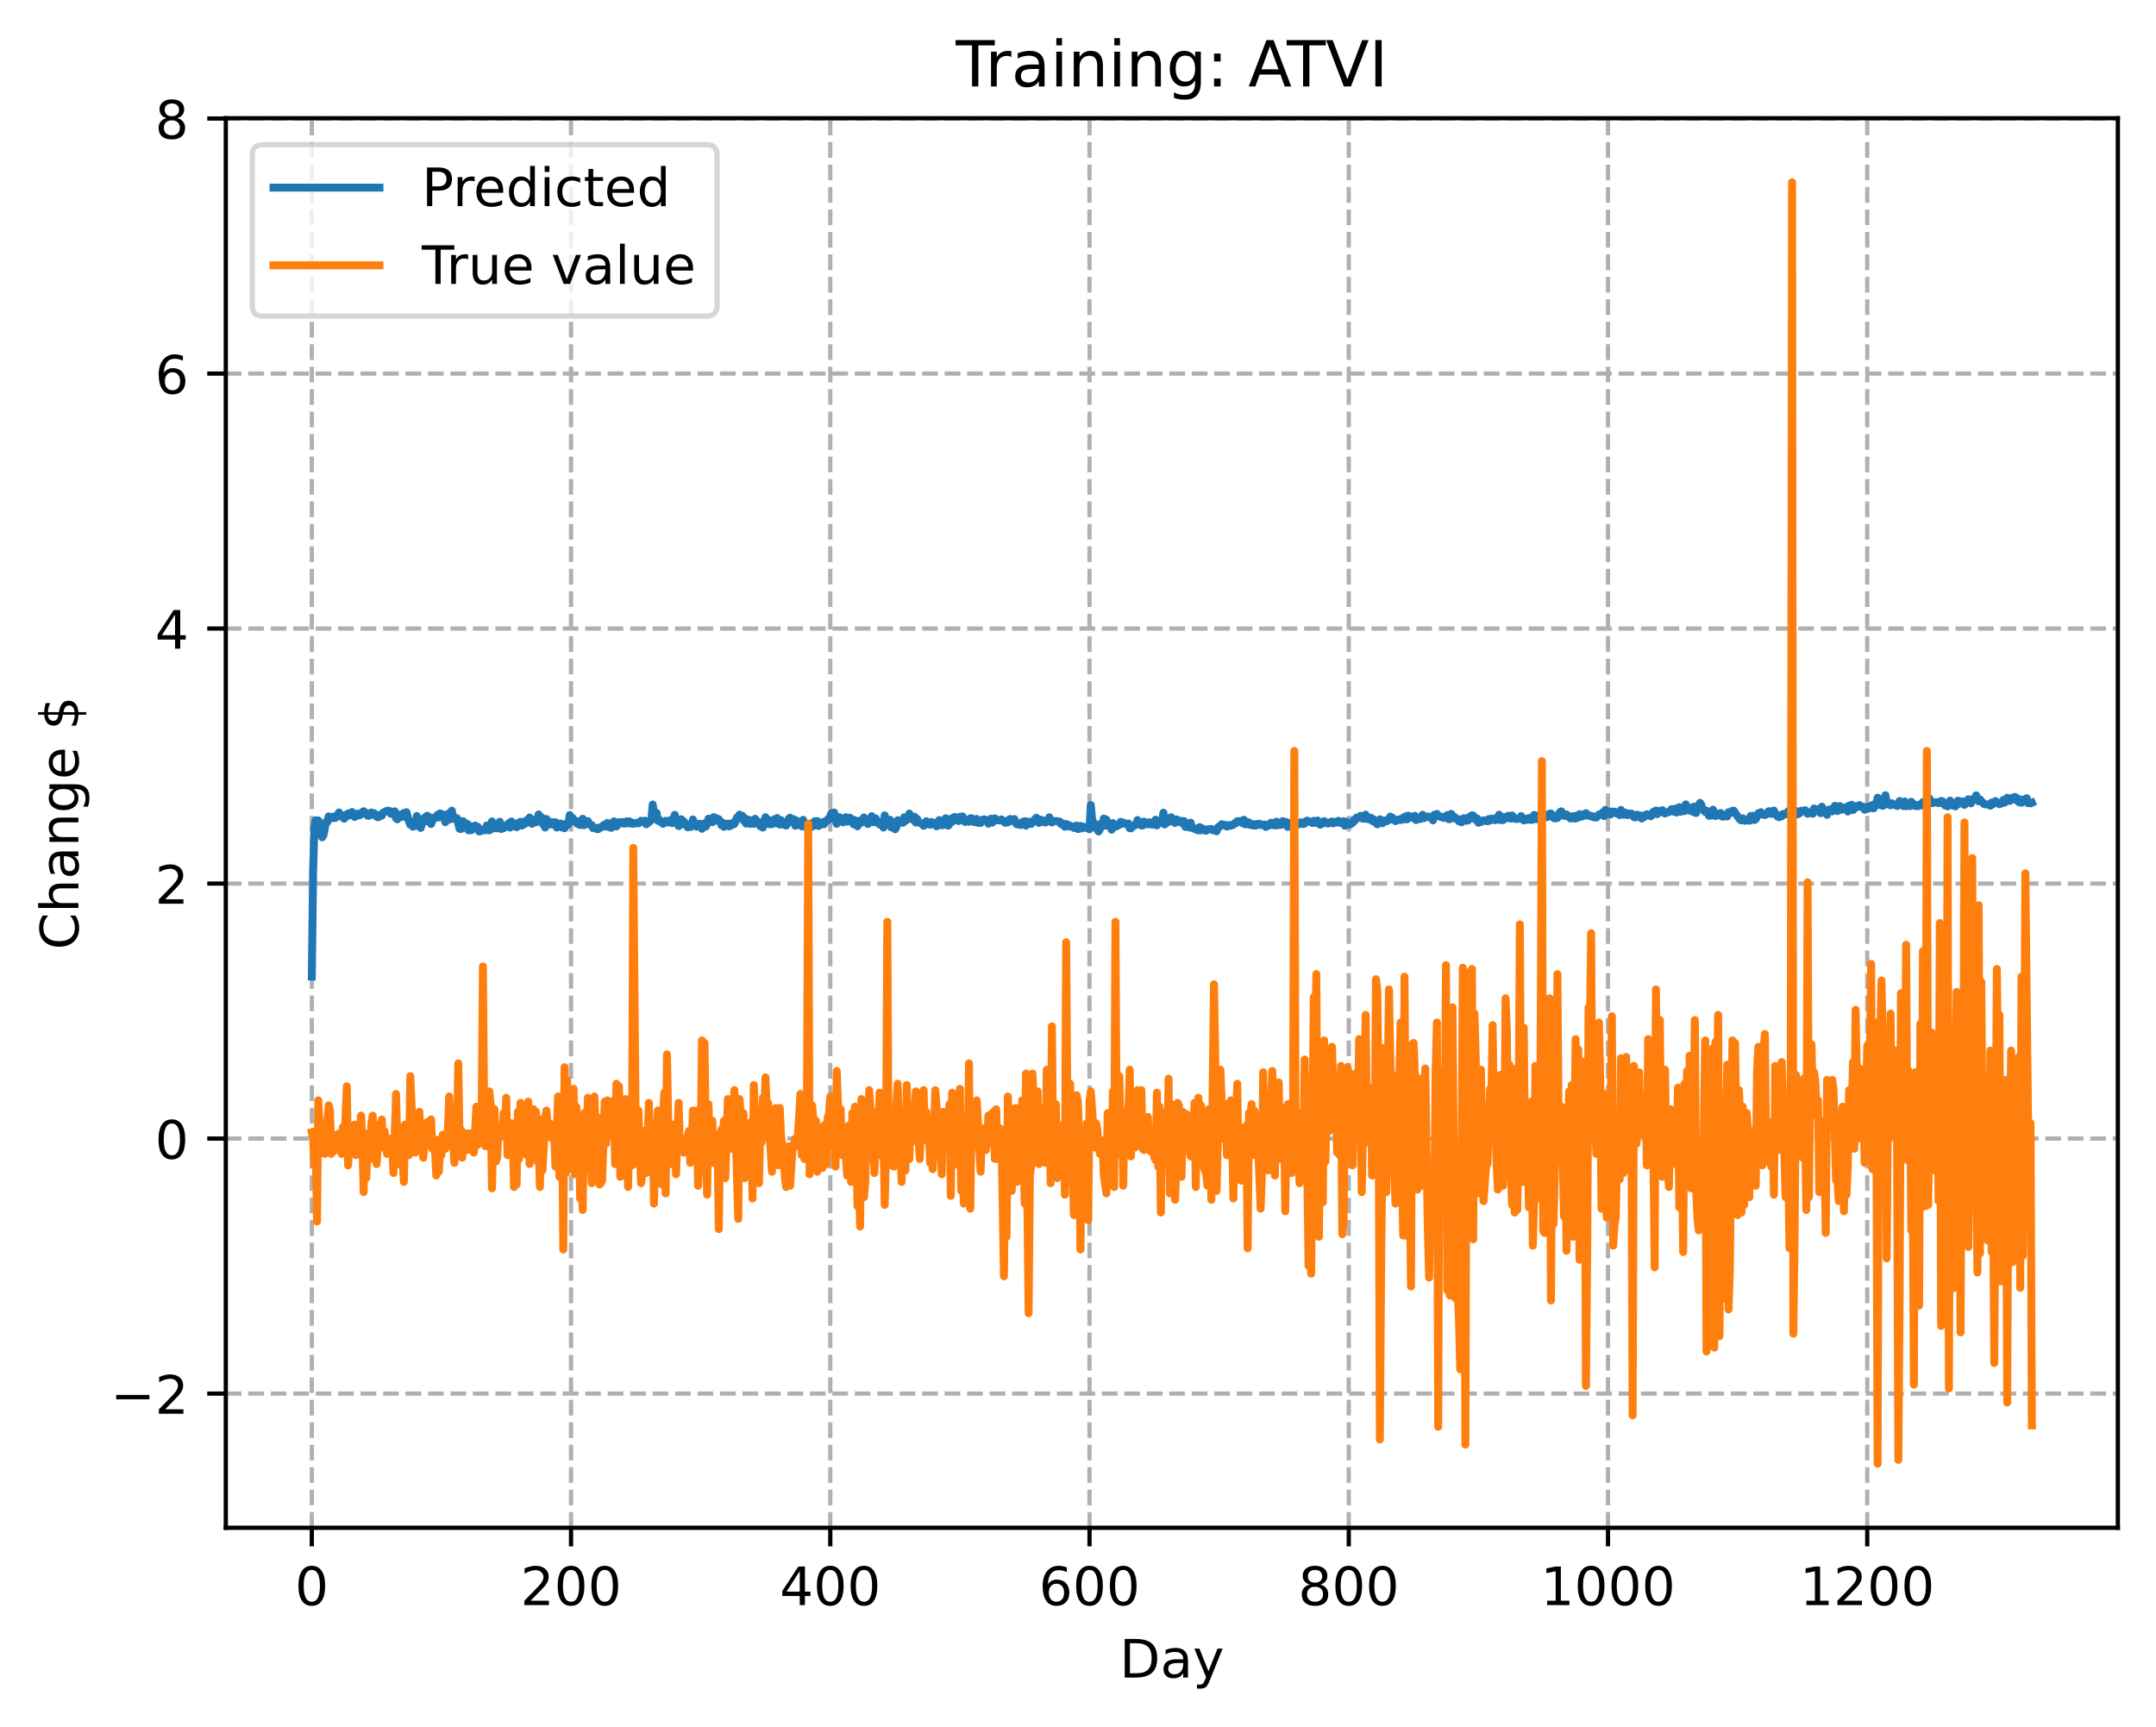 <?xml version="1.0" encoding="utf-8" standalone="no"?>
<!DOCTYPE svg PUBLIC "-//W3C//DTD SVG 1.1//EN"
  "http://www.w3.org/Graphics/SVG/1.1/DTD/svg11.dtd">
<!-- Created with matplotlib (https://matplotlib.org/) -->
<svg height="325.986pt" version="1.1" viewBox="0 0 406.94 325.986" width="406.94pt" xmlns="http://www.w3.org/2000/svg" xmlns:xlink="http://www.w3.org/1999/xlink">
 <defs>
  <style type="text/css">
*{stroke-linecap:butt;stroke-linejoin:round;}
  </style>
 </defs>
 <g id="figure_1">
  <g id="patch_1">
   <path d="M 0 325.986 
L 406.94 325.986 
L 406.94 0 
L 0 0 
z
" style="fill:#ffffff;"/>
  </g>
  <g id="axes_1">
   <g id="patch_2">
    <path d="M 42.62 288.43 
L 399.74 288.43 
L 399.74 22.318 
L 42.62 22.318 
z
" style="fill:#ffffff;"/>
   </g>
   <g id="matplotlib.axis_1">
    <g id="xtick_1">
     <g id="line2d_1">
      <path clip-path="url(#p2b71dccbde)" d="M 58.853 288.43 
L 58.853 22.318 
" style="fill:none;stroke:#b0b0b0;stroke-dasharray:2.96,1.28;stroke-dashoffset:0;stroke-width:0.8;"/>
     </g>
     <g id="line2d_2">
      <defs>
       <path d="M 0 0 
L 0 3.5 
" id="mfdcc3634b8" style="stroke:#000000;stroke-width:0.8;"/>
      </defs>
      <g>
       <use style="stroke:#000000;stroke-width:0.8;" x="58.853" xlink:href="#mfdcc3634b8" y="288.43"/>
      </g>
     </g>
     <g id="text_1">
      <!-- 0 -->
      <defs>
       <path d="M 31.781 66.406 
Q 24.172 66.406 20.328 58.906 
Q 16.5 51.422 16.5 36.375 
Q 16.5 21.391 20.328 13.891 
Q 24.172 6.391 31.781 6.391 
Q 39.453 6.391 43.281 13.891 
Q 47.125 21.391 47.125 36.375 
Q 47.125 51.422 43.281 58.906 
Q 39.453 66.406 31.781 66.406 
z
M 31.781 74.219 
Q 44.047 74.219 50.516 64.516 
Q 56.984 54.828 56.984 36.375 
Q 56.984 17.969 50.516 8.266 
Q 44.047 -1.422 31.781 -1.422 
Q 19.531 -1.422 13.062 8.266 
Q 6.594 17.969 6.594 36.375 
Q 6.594 54.828 13.062 64.516 
Q 19.531 74.219 31.781 74.219 
z
" id="DejaVuSans-48"/>
      </defs>
      <g transform="translate(55.672 303.029)scale(0.1 -0.1)">
       <use xlink:href="#DejaVuSans-48"/>
      </g>
     </g>
    </g>
    <g id="xtick_2">
     <g id="line2d_3">
      <path clip-path="url(#p2b71dccbde)" d="M 107.784 288.43 
L 107.784 22.318 
" style="fill:none;stroke:#b0b0b0;stroke-dasharray:2.96,1.28;stroke-dashoffset:0;stroke-width:0.8;"/>
     </g>
     <g id="line2d_4">
      <g>
       <use style="stroke:#000000;stroke-width:0.8;" x="107.784" xlink:href="#mfdcc3634b8" y="288.43"/>
      </g>
     </g>
     <g id="text_2">
      <!-- 200 -->
      <defs>
       <path d="M 19.188 8.297 
L 53.609 8.297 
L 53.609 0 
L 7.328 0 
L 7.328 8.297 
Q 12.938 14.109 22.625 23.891 
Q 32.328 33.688 34.812 36.531 
Q 39.547 41.844 41.422 45.531 
Q 43.312 49.219 43.312 52.781 
Q 43.312 58.594 39.234 62.25 
Q 35.156 65.922 28.609 65.922 
Q 23.969 65.922 18.812 64.312 
Q 13.672 62.703 7.812 59.422 
L 7.812 69.391 
Q 13.766 71.781 18.938 73 
Q 24.125 74.219 28.422 74.219 
Q 39.75 74.219 46.484 68.547 
Q 53.219 62.891 53.219 53.422 
Q 53.219 48.922 51.531 44.891 
Q 49.859 40.875 45.406 35.406 
Q 44.188 33.984 37.641 27.219 
Q 31.109 20.453 19.188 8.297 
z
" id="DejaVuSans-50"/>
      </defs>
      <g transform="translate(98.24 303.029)scale(0.1 -0.1)">
       <use xlink:href="#DejaVuSans-50"/>
       <use x="63.623" xlink:href="#DejaVuSans-48"/>
       <use x="127.246" xlink:href="#DejaVuSans-48"/>
      </g>
     </g>
    </g>
    <g id="xtick_3">
     <g id="line2d_5">
      <path clip-path="url(#p2b71dccbde)" d="M 156.714 288.43 
L 156.714 22.318 
" style="fill:none;stroke:#b0b0b0;stroke-dasharray:2.96,1.28;stroke-dashoffset:0;stroke-width:0.8;"/>
     </g>
     <g id="line2d_6">
      <g>
       <use style="stroke:#000000;stroke-width:0.8;" x="156.714" xlink:href="#mfdcc3634b8" y="288.43"/>
      </g>
     </g>
     <g id="text_3">
      <!-- 400 -->
      <defs>
       <path d="M 37.797 64.312 
L 12.891 25.391 
L 37.797 25.391 
z
M 35.203 72.906 
L 47.609 72.906 
L 47.609 25.391 
L 58.016 25.391 
L 58.016 17.188 
L 47.609 17.188 
L 47.609 0 
L 37.797 0 
L 37.797 17.188 
L 4.891 17.188 
L 4.891 26.703 
z
" id="DejaVuSans-52"/>
      </defs>
      <g transform="translate(147.17 303.029)scale(0.1 -0.1)">
       <use xlink:href="#DejaVuSans-52"/>
       <use x="63.623" xlink:href="#DejaVuSans-48"/>
       <use x="127.246" xlink:href="#DejaVuSans-48"/>
      </g>
     </g>
    </g>
    <g id="xtick_4">
     <g id="line2d_7">
      <path clip-path="url(#p2b71dccbde)" d="M 205.645 288.43 
L 205.645 22.318 
" style="fill:none;stroke:#b0b0b0;stroke-dasharray:2.96,1.28;stroke-dashoffset:0;stroke-width:0.8;"/>
     </g>
     <g id="line2d_8">
      <g>
       <use style="stroke:#000000;stroke-width:0.8;" x="205.645" xlink:href="#mfdcc3634b8" y="288.43"/>
      </g>
     </g>
     <g id="text_4">
      <!-- 600 -->
      <defs>
       <path d="M 33.016 40.375 
Q 26.375 40.375 22.484 35.828 
Q 18.609 31.297 18.609 23.391 
Q 18.609 15.531 22.484 10.953 
Q 26.375 6.391 33.016 6.391 
Q 39.656 6.391 43.531 10.953 
Q 47.406 15.531 47.406 23.391 
Q 47.406 31.297 43.531 35.828 
Q 39.656 40.375 33.016 40.375 
z
M 52.594 71.297 
L 52.594 62.312 
Q 48.875 64.062 45.094 64.984 
Q 41.312 65.922 37.594 65.922 
Q 27.828 65.922 22.672 59.328 
Q 17.531 52.734 16.797 39.406 
Q 19.672 43.656 24.016 45.922 
Q 28.375 48.188 33.594 48.188 
Q 44.578 48.188 50.953 41.516 
Q 57.328 34.859 57.328 23.391 
Q 57.328 12.156 50.688 5.359 
Q 44.047 -1.422 33.016 -1.422 
Q 20.359 -1.422 13.672 8.266 
Q 6.984 17.969 6.984 36.375 
Q 6.984 53.656 15.188 63.938 
Q 23.391 74.219 37.203 74.219 
Q 40.922 74.219 44.703 73.484 
Q 48.484 72.75 52.594 71.297 
z
" id="DejaVuSans-54"/>
      </defs>
      <g transform="translate(196.101 303.029)scale(0.1 -0.1)">
       <use xlink:href="#DejaVuSans-54"/>
       <use x="63.623" xlink:href="#DejaVuSans-48"/>
       <use x="127.246" xlink:href="#DejaVuSans-48"/>
      </g>
     </g>
    </g>
    <g id="xtick_5">
     <g id="line2d_9">
      <path clip-path="url(#p2b71dccbde)" d="M 254.575 288.43 
L 254.575 22.318 
" style="fill:none;stroke:#b0b0b0;stroke-dasharray:2.96,1.28;stroke-dashoffset:0;stroke-width:0.8;"/>
     </g>
     <g id="line2d_10">
      <g>
       <use style="stroke:#000000;stroke-width:0.8;" x="254.575" xlink:href="#mfdcc3634b8" y="288.43"/>
      </g>
     </g>
     <g id="text_5">
      <!-- 800 -->
      <defs>
       <path d="M 31.781 34.625 
Q 24.75 34.625 20.719 30.859 
Q 16.703 27.094 16.703 20.516 
Q 16.703 13.922 20.719 10.156 
Q 24.75 6.391 31.781 6.391 
Q 38.812 6.391 42.859 10.172 
Q 46.922 13.969 46.922 20.516 
Q 46.922 27.094 42.891 30.859 
Q 38.875 34.625 31.781 34.625 
z
M 21.922 38.812 
Q 15.578 40.375 12.031 44.719 
Q 8.5 49.078 8.5 55.328 
Q 8.5 64.062 14.719 69.141 
Q 20.953 74.219 31.781 74.219 
Q 42.672 74.219 48.875 69.141 
Q 55.078 64.062 55.078 55.328 
Q 55.078 49.078 51.531 44.719 
Q 48 40.375 41.703 38.812 
Q 48.828 37.156 52.797 32.312 
Q 56.781 27.484 56.781 20.516 
Q 56.781 9.906 50.312 4.234 
Q 43.844 -1.422 31.781 -1.422 
Q 19.734 -1.422 13.25 4.234 
Q 6.781 9.906 6.781 20.516 
Q 6.781 27.484 10.781 32.312 
Q 14.797 37.156 21.922 38.812 
z
M 18.312 54.391 
Q 18.312 48.734 21.844 45.562 
Q 25.391 42.391 31.781 42.391 
Q 38.141 42.391 41.719 45.562 
Q 45.312 48.734 45.312 54.391 
Q 45.312 60.062 41.719 63.234 
Q 38.141 66.406 31.781 66.406 
Q 25.391 66.406 21.844 63.234 
Q 18.312 60.062 18.312 54.391 
z
" id="DejaVuSans-56"/>
      </defs>
      <g transform="translate(245.032 303.029)scale(0.1 -0.1)">
       <use xlink:href="#DejaVuSans-56"/>
       <use x="63.623" xlink:href="#DejaVuSans-48"/>
       <use x="127.246" xlink:href="#DejaVuSans-48"/>
      </g>
     </g>
    </g>
    <g id="xtick_6">
     <g id="line2d_11">
      <path clip-path="url(#p2b71dccbde)" d="M 303.506 288.43 
L 303.506 22.318 
" style="fill:none;stroke:#b0b0b0;stroke-dasharray:2.96,1.28;stroke-dashoffset:0;stroke-width:0.8;"/>
     </g>
     <g id="line2d_12">
      <g>
       <use style="stroke:#000000;stroke-width:0.8;" x="303.506" xlink:href="#mfdcc3634b8" y="288.43"/>
      </g>
     </g>
     <g id="text_6">
      <!-- 1000 -->
      <defs>
       <path d="M 12.406 8.297 
L 28.516 8.297 
L 28.516 63.922 
L 10.984 60.406 
L 10.984 69.391 
L 28.422 72.906 
L 38.281 72.906 
L 38.281 8.297 
L 54.391 8.297 
L 54.391 0 
L 12.406 0 
z
" id="DejaVuSans-49"/>
      </defs>
      <g transform="translate(290.781 303.029)scale(0.1 -0.1)">
       <use xlink:href="#DejaVuSans-49"/>
       <use x="63.623" xlink:href="#DejaVuSans-48"/>
       <use x="127.246" xlink:href="#DejaVuSans-48"/>
       <use x="190.869" xlink:href="#DejaVuSans-48"/>
      </g>
     </g>
    </g>
    <g id="xtick_7">
     <g id="line2d_13">
      <path clip-path="url(#p2b71dccbde)" d="M 352.437 288.43 
L 352.437 22.318 
" style="fill:none;stroke:#b0b0b0;stroke-dasharray:2.96,1.28;stroke-dashoffset:0;stroke-width:0.8;"/>
     </g>
     <g id="line2d_14">
      <g>
       <use style="stroke:#000000;stroke-width:0.8;" x="352.437" xlink:href="#mfdcc3634b8" y="288.43"/>
      </g>
     </g>
     <g id="text_7">
      <!-- 1200 -->
      <g transform="translate(339.712 303.029)scale(0.1 -0.1)">
       <use xlink:href="#DejaVuSans-49"/>
       <use x="63.623" xlink:href="#DejaVuSans-50"/>
       <use x="127.246" xlink:href="#DejaVuSans-48"/>
       <use x="190.869" xlink:href="#DejaVuSans-48"/>
      </g>
     </g>
    </g>
    <g id="text_8">
     <!-- Day -->
     <defs>
      <path d="M 19.672 64.797 
L 19.672 8.109 
L 31.594 8.109 
Q 46.688 8.109 53.688 14.938 
Q 60.688 21.781 60.688 36.531 
Q 60.688 51.172 53.688 57.984 
Q 46.688 64.797 31.594 64.797 
z
M 9.812 72.906 
L 30.078 72.906 
Q 51.266 72.906 61.172 64.094 
Q 71.094 55.281 71.094 36.531 
Q 71.094 17.672 61.125 8.828 
Q 51.172 0 30.078 0 
L 9.812 0 
z
" id="DejaVuSans-68"/>
      <path d="M 34.281 27.484 
Q 23.391 27.484 19.188 25 
Q 14.984 22.516 14.984 16.5 
Q 14.984 11.719 18.141 8.906 
Q 21.297 6.109 26.703 6.109 
Q 34.188 6.109 38.703 11.406 
Q 43.219 16.703 43.219 25.484 
L 43.219 27.484 
z
M 52.203 31.203 
L 52.203 0 
L 43.219 0 
L 43.219 8.297 
Q 40.141 3.328 35.547 0.953 
Q 30.953 -1.422 24.312 -1.422 
Q 15.922 -1.422 10.953 3.297 
Q 6 8.016 6 15.922 
Q 6 25.141 12.172 29.828 
Q 18.359 34.516 30.609 34.516 
L 43.219 34.516 
L 43.219 35.406 
Q 43.219 41.609 39.141 45 
Q 35.062 48.391 27.688 48.391 
Q 23 48.391 18.547 47.266 
Q 14.109 46.141 10.016 43.891 
L 10.016 52.203 
Q 14.938 54.109 19.578 55.047 
Q 24.219 56 28.609 56 
Q 40.484 56 46.344 49.844 
Q 52.203 43.703 52.203 31.203 
z
" id="DejaVuSans-97"/>
      <path d="M 32.172 -5.078 
Q 28.375 -14.844 24.75 -17.812 
Q 21.141 -20.797 15.094 -20.797 
L 7.906 -20.797 
L 7.906 -13.281 
L 13.188 -13.281 
Q 16.891 -13.281 18.938 -11.516 
Q 21 -9.766 23.484 -3.219 
L 25.094 0.875 
L 2.984 54.688 
L 12.5 54.688 
L 29.594 11.922 
L 46.688 54.688 
L 56.203 54.688 
z
" id="DejaVuSans-121"/>
     </defs>
     <g transform="translate(211.307 316.707)scale(0.1 -0.1)">
      <use xlink:href="#DejaVuSans-68"/>
      <use x="77.002" xlink:href="#DejaVuSans-97"/>
      <use x="138.281" xlink:href="#DejaVuSans-121"/>
     </g>
    </g>
   </g>
   <g id="matplotlib.axis_2">
    <g id="ytick_1">
     <g id="line2d_15">
      <path clip-path="url(#p2b71dccbde)" d="M 42.62 263.095 
L 399.74 263.095 
" style="fill:none;stroke:#b0b0b0;stroke-dasharray:2.96,1.28;stroke-dashoffset:0;stroke-width:0.8;"/>
     </g>
     <g id="line2d_16">
      <defs>
       <path d="M 0 0 
L -3.5 0 
" id="m6140b53049" style="stroke:#000000;stroke-width:0.8;"/>
      </defs>
      <g>
       <use style="stroke:#000000;stroke-width:0.8;" x="42.62" xlink:href="#m6140b53049" y="263.095"/>
      </g>
     </g>
     <g id="text_9">
      <!-- −2 -->
      <defs>
       <path d="M 10.594 35.5 
L 73.188 35.5 
L 73.188 27.203 
L 10.594 27.203 
z
" id="DejaVuSans-8722"/>
      </defs>
      <g transform="translate(20.878 266.894)scale(0.1 -0.1)">
       <use xlink:href="#DejaVuSans-8722"/>
       <use x="83.789" xlink:href="#DejaVuSans-50"/>
      </g>
     </g>
    </g>
    <g id="ytick_2">
     <g id="line2d_17">
      <path clip-path="url(#p2b71dccbde)" d="M 42.62 214.951 
L 399.74 214.951 
" style="fill:none;stroke:#b0b0b0;stroke-dasharray:2.96,1.28;stroke-dashoffset:0;stroke-width:0.8;"/>
     </g>
     <g id="line2d_18">
      <g>
       <use style="stroke:#000000;stroke-width:0.8;" x="42.62" xlink:href="#m6140b53049" y="214.951"/>
      </g>
     </g>
     <g id="text_10">
      <!-- 0 -->
      <g transform="translate(29.258 218.751)scale(0.1 -0.1)">
       <use xlink:href="#DejaVuSans-48"/>
      </g>
     </g>
    </g>
    <g id="ytick_3">
     <g id="line2d_19">
      <path clip-path="url(#p2b71dccbde)" d="M 42.62 166.808 
L 399.74 166.808 
" style="fill:none;stroke:#b0b0b0;stroke-dasharray:2.96,1.28;stroke-dashoffset:0;stroke-width:0.8;"/>
     </g>
     <g id="line2d_20">
      <g>
       <use style="stroke:#000000;stroke-width:0.8;" x="42.62" xlink:href="#m6140b53049" y="166.808"/>
      </g>
     </g>
     <g id="text_11">
      <!-- 2 -->
      <g transform="translate(29.258 170.607)scale(0.1 -0.1)">
       <use xlink:href="#DejaVuSans-50"/>
      </g>
     </g>
    </g>
    <g id="ytick_4">
     <g id="line2d_21">
      <path clip-path="url(#p2b71dccbde)" d="M 42.62 118.665 
L 399.74 118.665 
" style="fill:none;stroke:#b0b0b0;stroke-dasharray:2.96,1.28;stroke-dashoffset:0;stroke-width:0.8;"/>
     </g>
     <g id="line2d_22">
      <g>
       <use style="stroke:#000000;stroke-width:0.8;" x="42.62" xlink:href="#m6140b53049" y="118.665"/>
      </g>
     </g>
     <g id="text_12">
      <!-- 4 -->
      <g transform="translate(29.258 122.464)scale(0.1 -0.1)">
       <use xlink:href="#DejaVuSans-52"/>
      </g>
     </g>
    </g>
    <g id="ytick_5">
     <g id="line2d_23">
      <path clip-path="url(#p2b71dccbde)" d="M 42.62 70.522 
L 399.74 70.522 
" style="fill:none;stroke:#b0b0b0;stroke-dasharray:2.96,1.28;stroke-dashoffset:0;stroke-width:0.8;"/>
     </g>
     <g id="line2d_24">
      <g>
       <use style="stroke:#000000;stroke-width:0.8;" x="42.62" xlink:href="#m6140b53049" y="70.522"/>
      </g>
     </g>
     <g id="text_13">
      <!-- 6 -->
      <g transform="translate(29.258 74.321)scale(0.1 -0.1)">
       <use xlink:href="#DejaVuSans-54"/>
      </g>
     </g>
    </g>
    <g id="ytick_6">
     <g id="line2d_25">
      <path clip-path="url(#p2b71dccbde)" d="M 42.62 22.378 
L 399.74 22.378 
" style="fill:none;stroke:#b0b0b0;stroke-dasharray:2.96,1.28;stroke-dashoffset:0;stroke-width:0.8;"/>
     </g>
     <g id="line2d_26">
      <g>
       <use style="stroke:#000000;stroke-width:0.8;" x="42.62" xlink:href="#m6140b53049" y="22.378"/>
      </g>
     </g>
     <g id="text_14">
      <!-- 8 -->
      <g transform="translate(29.258 26.178)scale(0.1 -0.1)">
       <use xlink:href="#DejaVuSans-56"/>
      </g>
     </g>
    </g>
    <g id="text_15">
     <!-- Change $ -->
     <defs>
      <path d="M 64.406 67.281 
L 64.406 56.891 
Q 59.422 61.531 53.781 63.812 
Q 48.141 66.109 41.797 66.109 
Q 29.297 66.109 22.656 58.469 
Q 16.016 50.828 16.016 36.375 
Q 16.016 21.969 22.656 14.328 
Q 29.297 6.688 41.797 6.688 
Q 48.141 6.688 53.781 8.984 
Q 59.422 11.281 64.406 15.922 
L 64.406 5.609 
Q 59.234 2.094 53.438 0.328 
Q 47.656 -1.422 41.219 -1.422 
Q 24.656 -1.422 15.125 8.703 
Q 5.609 18.844 5.609 36.375 
Q 5.609 53.953 15.125 64.078 
Q 24.656 74.219 41.219 74.219 
Q 47.75 74.219 53.531 72.484 
Q 59.328 70.75 64.406 67.281 
z
" id="DejaVuSans-67"/>
      <path d="M 54.891 33.016 
L 54.891 0 
L 45.906 0 
L 45.906 32.719 
Q 45.906 40.484 42.875 44.328 
Q 39.844 48.188 33.797 48.188 
Q 26.516 48.188 22.312 43.547 
Q 18.109 38.922 18.109 30.906 
L 18.109 0 
L 9.078 0 
L 9.078 75.984 
L 18.109 75.984 
L 18.109 46.188 
Q 21.344 51.125 25.703 53.562 
Q 30.078 56 35.797 56 
Q 45.219 56 50.047 50.172 
Q 54.891 44.344 54.891 33.016 
z
" id="DejaVuSans-104"/>
      <path d="M 54.891 33.016 
L 54.891 0 
L 45.906 0 
L 45.906 32.719 
Q 45.906 40.484 42.875 44.328 
Q 39.844 48.188 33.797 48.188 
Q 26.516 48.188 22.312 43.547 
Q 18.109 38.922 18.109 30.906 
L 18.109 0 
L 9.078 0 
L 9.078 54.688 
L 18.109 54.688 
L 18.109 46.188 
Q 21.344 51.125 25.703 53.562 
Q 30.078 56 35.797 56 
Q 45.219 56 50.047 50.172 
Q 54.891 44.344 54.891 33.016 
z
" id="DejaVuSans-110"/>
      <path d="M 45.406 27.984 
Q 45.406 37.75 41.375 43.109 
Q 37.359 48.484 30.078 48.484 
Q 22.859 48.484 18.828 43.109 
Q 14.797 37.75 14.797 27.984 
Q 14.797 18.266 18.828 12.891 
Q 22.859 7.516 30.078 7.516 
Q 37.359 7.516 41.375 12.891 
Q 45.406 18.266 45.406 27.984 
z
M 54.391 6.781 
Q 54.391 -7.172 48.188 -13.984 
Q 42 -20.797 29.203 -20.797 
Q 24.469 -20.797 20.266 -20.094 
Q 16.062 -19.391 12.109 -17.922 
L 12.109 -9.188 
Q 16.062 -11.328 19.922 -12.344 
Q 23.781 -13.375 27.781 -13.375 
Q 36.625 -13.375 41.016 -8.766 
Q 45.406 -4.156 45.406 5.172 
L 45.406 9.625 
Q 42.625 4.781 38.281 2.391 
Q 33.938 0 27.875 0 
Q 17.828 0 11.672 7.656 
Q 5.516 15.328 5.516 27.984 
Q 5.516 40.672 11.672 48.328 
Q 17.828 56 27.875 56 
Q 33.938 56 38.281 53.609 
Q 42.625 51.219 45.406 46.391 
L 45.406 54.688 
L 54.391 54.688 
z
" id="DejaVuSans-103"/>
      <path d="M 56.203 29.594 
L 56.203 25.203 
L 14.891 25.203 
Q 15.484 15.922 20.484 11.062 
Q 25.484 6.203 34.422 6.203 
Q 39.594 6.203 44.453 7.469 
Q 49.312 8.734 54.109 11.281 
L 54.109 2.781 
Q 49.266 0.734 44.188 -0.344 
Q 39.109 -1.422 33.891 -1.422 
Q 20.797 -1.422 13.156 6.188 
Q 5.516 13.812 5.516 26.812 
Q 5.516 40.234 12.766 48.109 
Q 20.016 56 32.328 56 
Q 43.359 56 49.781 48.891 
Q 56.203 41.797 56.203 29.594 
z
M 47.219 32.234 
Q 47.125 39.594 43.094 43.984 
Q 39.062 48.391 32.422 48.391 
Q 24.906 48.391 20.391 44.141 
Q 15.875 39.891 15.188 32.172 
z
" id="DejaVuSans-101"/>
      <path id="DejaVuSans-32"/>
      <path d="M 33.797 -14.703 
L 28.906 -14.703 
L 28.859 0 
Q 23.734 0.094 18.609 1.188 
Q 13.484 2.297 8.297 4.5 
L 8.297 13.281 
Q 13.281 10.156 18.375 8.562 
Q 23.484 6.984 28.906 6.938 
L 28.906 29.203 
Q 18.109 30.953 13.203 35.156 
Q 8.297 39.359 8.297 46.688 
Q 8.297 54.641 13.625 59.219 
Q 18.953 63.812 28.906 64.5 
L 28.906 75.984 
L 33.797 75.984 
L 33.797 64.656 
Q 38.328 64.453 42.578 63.688 
Q 46.828 62.938 50.875 61.625 
L 50.875 53.078 
Q 46.828 55.125 42.547 56.25 
Q 38.281 57.375 33.797 57.562 
L 33.797 36.719 
Q 44.875 35.016 50.094 30.609 
Q 55.328 26.219 55.328 18.609 
Q 55.328 10.359 49.781 5.594 
Q 44.234 0.828 33.797 0.094 
z
M 28.906 37.594 
L 28.906 57.625 
Q 23.25 56.984 20.266 54.391 
Q 17.281 51.812 17.281 47.516 
Q 17.281 43.312 20.031 40.969 
Q 22.797 38.625 28.906 37.594 
z
M 33.797 28.219 
L 33.797 7.078 
Q 39.984 7.906 43.141 10.594 
Q 46.297 13.281 46.297 17.672 
Q 46.297 21.969 43.281 24.5 
Q 40.281 27.047 33.797 28.219 
z
" id="DejaVuSans-36"/>
     </defs>
     <g transform="translate(14.798 179.288)rotate(-90)scale(0.1 -0.1)">
      <use xlink:href="#DejaVuSans-67"/>
      <use x="69.824" xlink:href="#DejaVuSans-104"/>
      <use x="133.203" xlink:href="#DejaVuSans-97"/>
      <use x="194.482" xlink:href="#DejaVuSans-110"/>
      <use x="257.861" xlink:href="#DejaVuSans-103"/>
      <use x="321.338" xlink:href="#DejaVuSans-101"/>
      <use x="382.861" xlink:href="#DejaVuSans-32"/>
      <use x="414.648" xlink:href="#DejaVuSans-36"/>
     </g>
    </g>
   </g>
   <g id="line2d_27">
    <path clip-path="url(#p2b71dccbde)" d="M 58.853 184.359 
L 59.098 164.463 
L 59.342 156.204 
L 59.587 154.864 
L 59.832 155.632 
L 60.076 154.891 
L 60.321 155.793 
L 60.81 158.073 
L 61.055 157.673 
L 61.544 155.163 
L 61.789 155.189 
L 62.034 154.121 
L 62.278 154.221 
L 62.523 154.449 
L 62.767 154.447 
L 63.012 154.134 
L 63.257 154.435 
L 63.501 154.246 
L 63.991 153.39 
L 64.235 153.894 
L 64.969 154.561 
L 65.214 153.876 
L 65.459 154.137 
L 65.703 153.573 
L 65.948 153.92 
L 66.193 153.467 
L 66.437 153.302 
L 66.682 153.962 
L 66.927 154.231 
L 67.171 154.107 
L 67.416 153.616 
L 67.661 153.871 
L 67.905 153.915 
L 68.15 153.49 
L 68.639 153.154 
L 68.884 153.636 
L 69.128 153.456 
L 69.373 153.992 
L 69.618 154.024 
L 69.862 153.579 
L 70.107 153.396 
L 70.352 153.803 
L 70.596 153.519 
L 71.086 154.173 
L 71.33 154.281 
L 71.575 154.198 
L 71.82 153.774 
L 72.064 153.98 
L 72.309 153.455 
L 72.798 153.16 
L 73.288 153.038 
L 73.532 153.116 
L 73.777 153.633 
L 74.022 153.24 
L 74.266 153.367 
L 74.511 153.174 
L 74.755 154.483 
L 75 154.669 
L 75.245 154.371 
L 75.489 154.278 
L 75.734 153.734 
L 75.979 154.216 
L 76.223 153.475 
L 76.468 153.761 
L 76.713 153.331 
L 77.202 155.12 
L 77.447 155.695 
L 77.691 155.229 
L 77.936 156.072 
L 78.425 155.866 
L 78.67 154.055 
L 78.915 155.629 
L 79.404 156.297 
L 79.649 155.425 
L 79.893 155.098 
L 80.138 154.368 
L 80.383 155.046 
L 80.627 154.001 
L 80.872 154.126 
L 81.361 155.565 
L 81.606 154.926 
L 82.095 154.261 
L 82.34 154.366 
L 82.584 153.849 
L 82.829 154.321 
L 83.074 153.562 
L 83.563 154.366 
L 83.808 153.792 
L 84.052 155.216 
L 84.297 154.817 
L 84.542 154.731 
L 84.786 153.51 
L 85.031 154.667 
L 85.276 153.051 
L 85.52 154.177 
L 86.01 154.702 
L 86.254 154.47 
L 86.743 156.46 
L 86.988 156.518 
L 87.233 155.021 
L 87.477 155.069 
L 87.722 156.28 
L 87.967 156.185 
L 88.211 155.547 
L 88.456 156.77 
L 88.701 155.929 
L 88.945 156.725 
L 89.435 156.381 
L 89.679 155.867 
L 89.924 156.305 
L 90.169 156.069 
L 90.413 156.948 
L 90.658 156.947 
L 90.903 156.611 
L 91.147 156.748 
L 91.637 156.738 
L 91.881 155.844 
L 92.371 156.753 
L 92.615 156.146 
L 92.86 155.075 
L 93.104 156.42 
L 93.349 155.927 
L 93.594 155.873 
L 93.838 156.376 
L 94.083 156.376 
L 94.328 155.133 
L 94.572 156.498 
L 95.062 156.353 
L 95.551 155.745 
L 95.796 156.049 
L 96.04 155.405 
L 96.285 156.234 
L 96.53 155.093 
L 96.774 155.462 
L 97.019 155.49 
L 97.264 155.973 
L 97.508 156.172 
L 97.753 155.381 
L 97.998 155.667 
L 98.242 155.148 
L 98.487 155.86 
L 98.731 155.189 
L 98.976 155.608 
L 99.465 154.81 
L 99.71 154.782 
L 99.955 154.338 
L 100.199 155.407 
L 100.444 155.522 
L 100.689 155.279 
L 100.933 154.87 
L 101.178 155.238 
L 101.667 153.754 
L 101.912 154.932 
L 102.157 154.262 
L 102.401 155.523 
L 102.646 155.406 
L 102.891 156.233 
L 103.135 154.609 
L 103.38 155.781 
L 103.869 155.18 
L 104.114 155.645 
L 104.359 155.217 
L 104.603 155.575 
L 104.848 155.235 
L 105.092 156.233 
L 105.337 156.029 
L 105.582 156 
L 105.826 155.468 
L 106.071 156.225 
L 106.316 155.925 
L 106.56 156.356 
L 106.805 155.523 
L 107.05 155.752 
L 107.294 155.646 
L 107.539 153.872 
L 107.784 154.956 
L 108.028 154.388 
L 108.273 155.078 
L 108.518 154.888 
L 108.762 154.973 
L 109.007 155.547 
L 109.496 155.75 
L 109.741 155.555 
L 109.986 154.583 
L 110.23 155.781 
L 110.475 155.61 
L 110.719 155.16 
L 110.964 155.016 
L 111.209 155.625 
L 111.453 155.782 
L 111.698 155.772 
L 111.943 156.339 
L 112.187 156.222 
L 112.432 156.31 
L 112.677 156.525 
L 112.921 156.53 
L 113.166 156.205 
L 113.411 156.235 
L 113.655 156.105 
L 113.9 155.797 
L 114.145 155.68 
L 114.389 156.013 
L 114.634 155.36 
L 114.879 156.144 
L 115.123 155.92 
L 115.368 156.293 
L 115.613 155.858 
L 115.857 155.074 
L 116.102 155.842 
L 116.346 156.019 
L 116.591 155.764 
L 116.836 155.195 
L 117.325 155.283 
L 117.57 155.176 
L 117.814 155.509 
L 118.304 155.063 
L 118.548 155.427 
L 118.793 155.054 
L 119.038 155.458 
L 119.282 155.275 
L 119.527 155.519 
L 120.261 155.324 
L 120.506 155.45 
L 120.995 154.948 
L 121.24 155.156 
L 121.484 155.122 
L 121.729 154.938 
L 121.974 155.612 
L 122.707 155.038 
L 122.952 154.759 
L 123.197 151.881 
L 123.441 153.85 
L 123.931 153.47 
L 124.175 154.961 
L 124.42 154.709 
L 124.665 155.17 
L 124.909 155.229 
L 125.154 155.526 
L 125.643 154.954 
L 125.888 154.997 
L 126.133 155.284 
L 126.622 154.795 
L 126.867 155.397 
L 127.111 154.817 
L 127.356 153.826 
L 127.601 154.841 
L 127.845 155.24 
L 128.09 155.954 
L 128.334 155.778 
L 128.579 154.667 
L 128.824 155.353 
L 129.068 155.061 
L 129.802 156.181 
L 130.047 155.968 
L 130.292 156.115 
L 130.536 156.021 
L 130.781 154.712 
L 131.026 155.425 
L 131.27 155.531 
L 131.515 156.068 
L 131.76 155.925 
L 132.004 155.497 
L 132.249 155.765 
L 132.494 156.466 
L 132.738 155.5 
L 132.983 155.501 
L 133.228 156.048 
L 133.472 155.493 
L 133.717 154.571 
L 134.206 155.177 
L 134.451 155.206 
L 134.695 154.273 
L 134.94 154.978 
L 135.185 154.45 
L 135.429 154.632 
L 135.674 154.663 
L 135.919 154.964 
L 136.163 155.786 
L 136.408 155.319 
L 136.653 156.101 
L 136.897 155.581 
L 137.142 155.64 
L 137.387 155.483 
L 137.631 156.005 
L 137.876 155.909 
L 138.121 155.422 
L 138.365 155.654 
L 138.61 155.559 
L 139.099 154.355 
L 139.344 154.317 
L 139.589 153.794 
L 139.833 154.326 
L 140.078 153.993 
L 140.322 154.897 
L 140.567 154.455 
L 140.812 155.484 
L 141.301 154.759 
L 141.546 155.541 
L 141.79 154.866 
L 142.035 155.066 
L 142.28 155.53 
L 142.524 154.589 
L 143.014 155.161 
L 143.258 155.221 
L 143.503 155.988 
L 143.748 155.638 
L 143.992 156.237 
L 144.482 154.28 
L 144.726 154.761 
L 144.971 154.73 
L 145.216 155.602 
L 145.46 155.393 
L 145.705 155.594 
L 146.194 154.645 
L 146.439 155.413 
L 146.683 154.436 
L 147.173 155.664 
L 147.417 154.836 
L 147.662 155.608 
L 147.907 155.688 
L 148.151 155.623 
L 148.396 155.865 
L 148.641 155.425 
L 148.885 154.565 
L 149.13 154.379 
L 149.375 155.049 
L 149.619 155.256 
L 149.864 154.67 
L 150.109 155.888 
L 150.353 154.928 
L 150.598 155.479 
L 150.843 155.366 
L 151.087 155.605 
L 151.332 156.004 
L 151.577 154.784 
L 152.066 156.106 
L 152.31 155.518 
L 152.555 156.512 
L 152.8 156.157 
L 153.044 156.153 
L 153.289 155.396 
L 153.534 155.931 
L 153.778 155.038 
L 154.023 155.447 
L 154.268 155.006 
L 154.512 155.934 
L 155.246 155.226 
L 155.491 155.621 
L 155.736 155.068 
L 155.98 155.066 
L 156.225 154.701 
L 156.47 154.723 
L 156.959 153.461 
L 157.204 153.736 
L 157.448 153.399 
L 157.693 154.792 
L 157.938 155.533 
L 158.182 154.642 
L 158.427 154.262 
L 158.671 154.476 
L 159.161 155.242 
L 159.405 154.557 
L 159.65 154.279 
L 159.895 155.103 
L 160.139 155.061 
L 160.384 154.368 
L 160.873 154.698 
L 161.118 155.624 
L 161.363 154.846 
L 161.607 155.74 
L 161.852 155.993 
L 162.341 154.928 
L 162.586 155.328 
L 162.831 155.08 
L 163.075 154.322 
L 163.809 155.562 
L 164.054 154.831 
L 164.298 154.804 
L 164.543 154.079 
L 164.788 155.222 
L 165.032 155.206 
L 165.277 154.495 
L 165.522 155.175 
L 165.766 155.11 
L 166.011 155.647 
L 166.256 155.273 
L 166.5 155.262 
L 166.745 156.23 
L 166.99 153.93 
L 167.234 155.209 
L 167.479 155.112 
L 167.724 155.322 
L 167.968 154.762 
L 168.213 156.192 
L 168.702 155.491 
L 168.947 156.56 
L 169.192 156.118 
L 169.436 154.846 
L 169.681 155.391 
L 169.926 154.984 
L 170.17 155.027 
L 170.415 155.337 
L 170.659 154.298 
L 170.904 154.996 
L 171.149 154.484 
L 171.393 154.54 
L 171.638 153.596 
L 172.127 154.684 
L 172.372 154.52 
L 172.617 154.193 
L 172.861 155.287 
L 173.106 154.593 
L 173.351 155.214 
L 174.085 155.591 
L 174.329 155.885 
L 174.574 155.719 
L 174.819 155.045 
L 175.063 155.403 
L 175.553 155.705 
L 175.797 155.188 
L 176.042 155.543 
L 176.286 155.638 
L 176.531 155.334 
L 176.776 155.993 
L 177.02 155.696 
L 177.265 154.836 
L 177.51 155.66 
L 177.754 155.802 
L 178.244 155.673 
L 178.488 154.485 
L 178.978 155.886 
L 179.222 155.53 
L 179.467 154.574 
L 179.712 155.15 
L 179.956 154.348 
L 180.201 154.232 
L 180.69 154.555 
L 180.935 154.995 
L 181.18 154.202 
L 181.424 154.713 
L 181.669 154.129 
L 182.158 155.177 
L 182.403 154.758 
L 182.647 154.768 
L 182.892 155.15 
L 183.137 154.502 
L 183.381 154.472 
L 183.626 154.744 
L 183.871 155.206 
L 184.36 154.604 
L 184.605 155.356 
L 184.849 155.164 
L 185.094 155.363 
L 185.583 154.71 
L 185.828 154.696 
L 186.317 154.97 
L 186.562 155.506 
L 187.051 154.562 
L 187.296 155.317 
L 187.785 154.507 
L 188.03 154.856 
L 188.764 154.892 
L 189.008 154.694 
L 189.742 155.345 
L 190.232 155.251 
L 190.476 154.712 
L 190.721 154.618 
L 190.966 154.983 
L 191.455 154.628 
L 191.7 155.39 
L 191.944 155.633 
L 192.189 155.629 
L 192.434 155.475 
L 192.678 155.756 
L 192.923 155.215 
L 193.412 155.041 
L 193.657 155.87 
L 193.902 155.124 
L 194.146 155.488 
L 194.391 155.147 
L 194.635 155.542 
L 195.125 154.898 
L 195.614 154.388 
L 195.859 155.061 
L 196.103 155.362 
L 196.348 154.73 
L 196.593 155.165 
L 196.837 154.872 
L 197.082 155.226 
L 197.327 155.279 
L 197.816 155.065 
L 198.061 154.292 
L 198.55 155.269 
L 198.795 155.018 
L 199.284 155.002 
L 200.018 155.115 
L 200.262 155.574 
L 200.507 155.425 
L 200.996 156.073 
L 201.241 155.575 
L 201.486 155.654 
L 201.73 156.015 
L 201.975 155.881 
L 202.22 156.074 
L 202.464 156.029 
L 202.709 156.313 
L 203.198 155.859 
L 203.443 156.509 
L 203.688 156.457 
L 203.932 155.926 
L 204.177 156.395 
L 204.422 156.049 
L 205.156 156.341 
L 205.4 156.29 
L 205.645 156.562 
L 205.889 151.992 
L 206.134 154.963 
L 206.379 155.166 
L 206.623 155.691 
L 206.868 155.835 
L 207.113 156.636 
L 207.357 156.971 
L 207.602 156.549 
L 207.847 155.43 
L 208.091 155.866 
L 208.336 154.539 
L 208.581 155.891 
L 208.825 154.738 
L 209.07 155.739 
L 209.315 155.92 
L 209.559 155.911 
L 209.804 156.633 
L 210.049 155.394 
L 210.538 156.087 
L 210.783 155.754 
L 211.027 155.869 
L 211.272 155.708 
L 211.517 155.161 
L 211.761 155.523 
L 212.006 155.287 
L 212.74 155.682 
L 212.984 155.467 
L 213.229 156.356 
L 213.474 156.384 
L 213.718 155.981 
L 213.963 155.978 
L 214.208 155.706 
L 214.452 155.692 
L 214.697 154.823 
L 214.942 155.442 
L 215.186 155.303 
L 215.431 155.845 
L 215.676 155.834 
L 215.92 155.112 
L 216.165 155.528 
L 216.654 155.612 
L 216.899 155.236 
L 217.144 155.605 
L 217.388 155.668 
L 217.633 155.275 
L 217.877 155.684 
L 218.122 154.754 
L 218.367 155.827 
L 218.611 155.404 
L 219.345 155.267 
L 219.59 153.433 
L 219.835 155.637 
L 220.079 154.747 
L 220.324 155.29 
L 220.569 155.163 
L 220.813 154.388 
L 221.058 154.291 
L 221.303 155.059 
L 221.547 155.044 
L 221.792 155.358 
L 222.037 154.69 
L 222.281 154.8 
L 222.771 155.238 
L 223.015 154.97 
L 223.26 155.476 
L 223.505 155.022 
L 223.749 156.117 
L 223.994 155.86 
L 224.238 155.843 
L 224.483 156.225 
L 224.728 155.312 
L 224.972 156.292 
L 225.217 156.246 
L 225.462 156.488 
L 225.706 156.481 
L 225.951 156.718 
L 226.196 156.757 
L 226.44 156.16 
L 226.685 156.764 
L 226.93 156.385 
L 227.174 156.676 
L 227.664 156.84 
L 227.908 156.572 
L 228.642 156.504 
L 228.887 156.729 
L 229.376 156.809 
L 229.621 156.938 
L 229.865 156.235 
L 230.11 156.027 
L 230.355 155.987 
L 230.599 155.601 
L 230.844 155.767 
L 231.089 155.694 
L 231.578 156.048 
L 231.823 155.773 
L 232.067 155.775 
L 232.312 155.896 
L 232.557 155.72 
L 232.801 155.716 
L 233.046 155.403 
L 233.291 155.414 
L 233.535 155.023 
L 233.78 155.121 
L 234.025 155.008 
L 234.514 155.392 
L 234.759 154.773 
L 235.003 155.61 
L 235.493 155.183 
L 235.737 155.691 
L 235.982 155.405 
L 236.471 155.845 
L 236.716 155.622 
L 236.96 155.875 
L 237.205 155.551 
L 237.45 155.71 
L 237.694 155.518 
L 237.939 155.742 
L 238.673 155.661 
L 238.918 156.109 
L 239.162 155.746 
L 239.407 155.908 
L 239.896 155.324 
L 240.141 155.454 
L 240.386 155.771 
L 240.63 155.832 
L 240.875 155.13 
L 241.12 155.808 
L 241.364 155.334 
L 241.609 155.25 
L 241.853 155.73 
L 242.098 155.015 
L 242.343 155.206 
L 242.832 155.196 
L 243.077 156.125 
L 243.321 155.577 
L 243.566 155.626 
L 243.811 155.316 
L 244.055 155.894 
L 244.545 155.547 
L 244.789 155.488 
L 245.034 155.637 
L 245.279 155.561 
L 245.523 155.241 
L 246.013 155.583 
L 246.257 155.444 
L 246.502 155.012 
L 246.747 154.924 
L 247.725 155.374 
L 247.97 154.951 
L 248.214 155.33 
L 248.459 155.35 
L 248.704 154.907 
L 249.193 155.696 
L 249.438 155.31 
L 249.682 155.464 
L 249.927 155.026 
L 250.416 155.34 
L 250.661 155.481 
L 251.395 155.084 
L 251.64 155.433 
L 251.884 155.167 
L 252.129 155.307 
L 252.618 154.963 
L 252.863 155.33 
L 253.108 155.3 
L 253.352 155.41 
L 253.597 155.033 
L 253.841 155.883 
L 254.086 155.145 
L 254.331 155.417 
L 254.575 155.475 
L 254.82 155.687 
L 255.065 155.382 
L 255.309 155.362 
L 255.554 154.788 
L 255.799 154.844 
L 256.043 154.362 
L 256.533 154.372 
L 256.777 154.019 
L 257.267 154.581 
L 257.756 153.808 
L 258.001 154.627 
L 258.245 154.489 
L 258.49 154.704 
L 258.735 154.374 
L 258.979 154.97 
L 259.224 154.654 
L 259.469 155.215 
L 259.713 155.269 
L 259.958 155.617 
L 260.447 154.676 
L 260.692 154.818 
L 260.936 155.42 
L 261.426 154.912 
L 261.67 155.073 
L 261.915 154.859 
L 262.16 154.842 
L 262.404 154.162 
L 262.894 154.446 
L 263.383 155.017 
L 264.117 154.67 
L 264.362 154.814 
L 264.606 154.736 
L 264.851 154.356 
L 265.096 154.673 
L 265.34 154.09 
L 265.585 154.673 
L 265.829 153.978 
L 266.074 154.367 
L 266.319 154.181 
L 266.563 154.193 
L 266.808 154.478 
L 267.053 154.016 
L 267.297 154.826 
L 267.542 154.47 
L 267.787 154.436 
L 268.031 154.638 
L 268.521 153.818 
L 268.765 154.463 
L 269.01 154.182 
L 269.499 154.155 
L 269.744 154.29 
L 269.989 154.202 
L 270.233 154.392 
L 270.478 154.881 
L 270.723 153.823 
L 270.967 154.084 
L 271.212 153.666 
L 271.457 154.076 
L 271.701 154.074 
L 271.946 154.233 
L 272.19 154.21 
L 272.435 154.401 
L 272.68 154.346 
L 273.169 153.884 
L 273.414 154.646 
L 273.658 154.64 
L 273.903 153.659 
L 274.148 154.218 
L 274.392 154.121 
L 274.882 154.64 
L 275.126 154.609 
L 275.371 155.054 
L 275.616 154.687 
L 275.86 155.249 
L 276.105 155.023 
L 276.35 154.465 
L 276.839 154.949 
L 277.084 154.904 
L 277.328 154.223 
L 277.573 154.511 
L 277.817 153.928 
L 278.062 153.974 
L 278.307 154.543 
L 278.551 154.782 
L 278.796 154.516 
L 279.041 155.324 
L 279.285 154.998 
L 279.53 155.183 
L 280.019 154.87 
L 280.753 155.051 
L 280.998 154.629 
L 281.243 154.907 
L 281.487 154.549 
L 281.732 154.768 
L 281.977 154.591 
L 282.221 154.85 
L 282.466 154.379 
L 282.711 154.532 
L 282.955 153.807 
L 283.2 154.809 
L 283.445 154.727 
L 283.689 154.839 
L 283.934 154.255 
L 284.178 154.537 
L 284.668 154.006 
L 284.912 154.387 
L 285.157 154.549 
L 285.402 153.95 
L 285.891 154.559 
L 286.38 154.63 
L 286.87 154.453 
L 287.114 154.058 
L 287.604 154.884 
L 287.848 154.836 
L 288.093 154.58 
L 288.338 154.752 
L 288.582 154.428 
L 288.827 154.781 
L 289.316 154.759 
L 289.561 153.847 
L 290.05 154.656 
L 290.295 153.972 
L 290.539 154.566 
L 290.784 153.897 
L 291.029 154.549 
L 291.273 154.283 
L 291.518 154.345 
L 291.763 153.829 
L 292.007 154.258 
L 292.252 154.087 
L 292.497 153.624 
L 292.741 153.579 
L 293.231 154.415 
L 293.475 154.504 
L 293.965 154.406 
L 294.209 153.675 
L 294.454 153.3 
L 294.699 153.174 
L 294.943 153.869 
L 295.188 154.033 
L 295.677 153.754 
L 295.922 154.158 
L 296.166 154.225 
L 296.411 154.512 
L 296.656 154.119 
L 296.9 154.476 
L 297.145 154.06 
L 297.39 154.534 
L 297.634 153.976 
L 297.879 154.347 
L 298.124 153.717 
L 298.368 153.728 
L 298.613 154.14 
L 299.102 153.952 
L 299.347 153.515 
L 299.836 154.012 
L 300.081 153.962 
L 300.326 154.141 
L 300.57 154.096 
L 300.815 154.3 
L 301.06 154.16 
L 301.304 154.343 
L 301.793 153.778 
L 302.038 153.823 
L 302.527 153.361 
L 302.772 154.07 
L 303.017 152.902 
L 303.261 153.436 
L 303.506 153.207 
L 303.995 153.759 
L 304.24 153.213 
L 304.485 153.378 
L 304.729 153.239 
L 305.219 153.611 
L 305.463 153.408 
L 305.708 153.873 
L 305.953 152.906 
L 306.197 153.712 
L 306.442 153.826 
L 306.687 153.412 
L 307.176 153.882 
L 307.42 153.583 
L 307.665 153.686 
L 307.91 153.589 
L 308.399 154.259 
L 308.644 154.326 
L 308.888 153.845 
L 309.133 153.832 
L 309.378 154.069 
L 309.622 153.985 
L 309.867 154.523 
L 310.112 153.967 
L 310.356 154.233 
L 310.846 153.72 
L 311.58 154.097 
L 311.824 153.767 
L 312.069 153.246 
L 312.314 153.669 
L 312.558 153.018 
L 312.803 153.693 
L 313.292 153.092 
L 313.537 153.171 
L 313.781 152.96 
L 314.026 153.404 
L 314.271 153.582 
L 314.76 153.302 
L 315.005 153.326 
L 315.494 152.761 
L 315.739 152.932 
L 315.983 153.252 
L 316.228 152.653 
L 316.473 153.395 
L 316.717 153.203 
L 316.962 152.384 
L 317.207 153.268 
L 317.451 152.698 
L 317.696 152.819 
L 317.941 153.128 
L 318.185 151.854 
L 318.919 153.042 
L 319.164 152.919 
L 319.408 153.207 
L 319.653 152.314 
L 319.898 153.409 
L 320.142 153.486 
L 320.387 152.159 
L 320.632 152.304 
L 320.876 151.57 
L 321.121 151.926 
L 321.366 152.713 
L 321.855 153.273 
L 322.1 153.053 
L 322.589 154.024 
L 322.834 153.689 
L 323.078 153.956 
L 323.323 152.859 
L 323.568 153.905 
L 323.812 154.054 
L 324.302 153.76 
L 324.546 153.546 
L 324.791 153.495 
L 325.036 154.152 
L 325.28 154.172 
L 325.525 153.874 
L 325.769 153.889 
L 326.014 154.132 
L 326.259 153.334 
L 326.748 153.425 
L 326.993 153.06 
L 327.237 153.048 
L 327.971 154.132 
L 328.461 154.757 
L 328.705 154.897 
L 328.95 154.483 
L 329.439 154.953 
L 329.684 154.796 
L 330.173 154.947 
L 330.418 154.053 
L 330.663 154.749 
L 330.907 154.016 
L 331.152 154.807 
L 331.396 154.643 
L 331.886 153.538 
L 332.375 153.34 
L 332.62 153.755 
L 333.109 153.874 
L 333.354 153.782 
L 333.843 153.151 
L 334.088 153.216 
L 334.332 153.644 
L 334.577 153.102 
L 334.822 153.03 
L 335.066 153.773 
L 335.311 153.768 
L 335.556 154.182 
L 335.8 154.27 
L 336.045 153.908 
L 336.29 154.109 
L 336.534 153.672 
L 336.779 153.699 
L 337.024 153.607 
L 337.268 153.713 
L 337.513 153.165 
L 338.002 153.912 
L 338.247 153.364 
L 338.491 153.645 
L 338.736 152.92 
L 338.981 153.798 
L 339.225 153.743 
L 339.715 153.517 
L 339.959 153.055 
L 340.204 153.166 
L 340.693 152.953 
L 340.938 153.125 
L 341.183 153.626 
L 341.917 153.317 
L 342.161 153.614 
L 342.406 152.63 
L 342.895 153.115 
L 343.14 152.811 
L 343.384 152.965 
L 343.629 153.522 
L 343.874 152.299 
L 344.363 153.289 
L 344.608 153.26 
L 344.852 153.834 
L 345.097 152.971 
L 345.342 152.8 
L 345.831 153.174 
L 346.076 152.844 
L 346.32 152.132 
L 346.565 152.207 
L 346.81 153.118 
L 347.054 152.45 
L 347.299 152.183 
L 347.544 152.889 
L 347.788 152.709 
L 348.278 152.75 
L 348.522 152.321 
L 348.767 153.206 
L 349.012 152.1 
L 349.256 152.539 
L 349.501 151.924 
L 349.745 152.93 
L 350.479 152.168 
L 350.724 152.329 
L 350.969 151.988 
L 351.458 152.362 
L 351.703 152.32 
L 351.947 152.868 
L 352.192 152.777 
L 352.437 152.319 
L 352.681 152.656 
L 352.926 152.237 
L 353.171 152.221 
L 353.415 151.974 
L 353.66 152.604 
L 353.905 151.744 
L 354.149 152.014 
L 354.394 150.597 
L 354.639 151.51 
L 354.883 151.991 
L 355.128 151.581 
L 355.372 152.138 
L 355.617 151.705 
L 355.862 150.137 
L 356.106 151.331 
L 356.596 151.961 
L 356.84 152.038 
L 357.085 151.645 
L 357.33 151.871 
L 357.574 151.859 
L 358.064 152.168 
L 358.308 151.836 
L 358.553 151.219 
L 358.798 151.953 
L 359.042 151.807 
L 359.287 152.184 
L 359.532 151.313 
L 359.776 152.2 
L 360.021 151.817 
L 360.266 151.873 
L 360.51 152.183 
L 360.755 151.367 
L 361.489 152.171 
L 361.733 151.96 
L 361.978 152.198 
L 362.467 151.822 
L 362.712 152.046 
L 362.957 151.412 
L 363.201 151.493 
L 363.446 151.325 
L 363.691 151.589 
L 363.935 151.634 
L 364.18 150.748 
L 364.425 151.353 
L 364.669 151.623 
L 365.403 151.439 
L 365.648 151.446 
L 365.893 151.625 
L 366.137 151.601 
L 366.382 151.208 
L 366.627 151.262 
L 367.116 152.057 
L 367.36 151.767 
L 367.605 152.238 
L 367.85 151.838 
L 368.094 151.15 
L 368.339 151.979 
L 368.584 152.076 
L 368.828 152.04 
L 369.073 152.24 
L 369.318 151.955 
L 369.562 151.162 
L 369.807 151.734 
L 370.052 151.284 
L 370.296 151.588 
L 370.541 151.314 
L 370.786 151.951 
L 371.275 151.361 
L 371.52 150.885 
L 371.764 151.455 
L 372.009 151.664 
L 372.254 150.943 
L 372.498 150.987 
L 372.743 150.705 
L 372.988 150.151 
L 373.477 151.279 
L 373.721 150.929 
L 374.455 151.793 
L 375.434 151.933 
L 375.679 152.115 
L 375.923 151.514 
L 376.168 151.823 
L 376.657 151.231 
L 376.902 151.566 
L 377.147 151.601 
L 377.391 151.824 
L 377.881 151.615 
L 378.125 151.029 
L 378.37 151.541 
L 378.615 151.234 
L 378.859 150.605 
L 379.104 151.152 
L 379.348 151.201 
L 379.593 150.722 
L 380.327 150.454 
L 380.572 151.083 
L 380.816 150.723 
L 381.061 151.441 
L 381.55 151.547 
L 381.795 150.948 
L 382.04 151.227 
L 382.284 151.252 
L 382.529 150.694 
L 382.774 151.621 
L 383.018 151.558 
L 383.263 151.669 
L 383.508 151.556 
L 383.508 151.556 
" style="fill:none;stroke:#1f77b4;stroke-linecap:square;stroke-width:1.5;"/>
   </g>
   <g id="line2d_28">
    <path clip-path="url(#p2b71dccbde)" d="M 58.853 213.748 
L 59.098 214.951 
L 59.342 220.006 
L 59.587 216.155 
L 59.832 230.598 
L 60.076 207.73 
L 60.321 212.544 
L 60.566 211.822 
L 60.81 214.951 
L 61.055 215.192 
L 61.3 217.84 
L 62.034 208.693 
L 62.278 209.656 
L 62.523 217.84 
L 62.767 216.877 
L 63.012 217.359 
L 63.257 216.877 
L 63.501 214.229 
L 63.746 215.914 
L 63.991 213.989 
L 64.235 213.989 
L 64.48 217.84 
L 64.725 212.785 
L 64.969 216.877 
L 65.459 205.082 
L 65.703 220.006 
L 65.948 215.914 
L 66.193 214.711 
L 66.437 216.877 
L 66.682 212.785 
L 66.927 212.304 
L 67.171 218.081 
L 67.416 217.84 
L 67.661 214.47 
L 67.905 214.47 
L 68.15 210.619 
L 68.395 215.433 
L 68.639 225.062 
L 68.884 213.989 
L 69.128 222.414 
L 69.373 217.118 
L 69.618 219.044 
L 70.107 212.063 
L 70.352 210.619 
L 70.596 217.599 
L 70.841 214.951 
L 71.086 219.766 
L 71.575 212.304 
L 71.82 215.914 
L 72.064 211.341 
L 72.309 216.636 
L 72.554 213.507 
L 72.798 214.951 
L 73.043 217.84 
L 73.288 215.914 
L 73.532 216.396 
L 73.777 214.951 
L 74.022 215.433 
L 74.266 221.451 
L 74.755 206.526 
L 75 216.636 
L 75.245 212.785 
L 75.489 212.785 
L 75.734 220.006 
L 75.979 218.081 
L 76.223 223.136 
L 76.468 212.304 
L 76.713 216.155 
L 76.957 215.674 
L 77.202 218.081 
L 77.447 203.156 
L 77.936 214.951 
L 78.181 212.304 
L 78.425 217.599 
L 78.67 212.544 
L 78.915 215.192 
L 79.159 209.896 
L 79.404 216.877 
L 79.649 214.951 
L 79.893 218.562 
L 80.138 215.674 
L 80.383 216.155 
L 80.627 211.822 
L 80.872 215.433 
L 81.361 211.341 
L 81.606 216.877 
L 81.85 215.192 
L 82.095 216.877 
L 82.34 221.932 
L 82.584 215.192 
L 82.829 221.21 
L 83.074 216.636 
L 83.318 218.081 
L 83.563 214.229 
L 83.808 215.192 
L 84.052 216.877 
L 84.297 215.674 
L 84.542 213.507 
L 84.786 207.008 
L 85.031 213.507 
L 85.276 211.1 
L 85.765 219.525 
L 86.01 216.155 
L 86.254 215.192 
L 86.499 200.749 
L 86.743 215.433 
L 86.988 213.266 
L 87.233 218.562 
L 87.477 214.951 
L 87.722 216.396 
L 87.967 213.989 
L 88.211 217.118 
L 88.456 213.989 
L 88.701 213.989 
L 88.945 214.711 
L 89.19 214.47 
L 89.435 217.599 
L 89.924 208.934 
L 90.169 216.155 
L 90.413 208.934 
L 90.658 212.785 
L 90.903 212.063 
L 91.147 182.455 
L 91.392 211.1 
L 91.637 216.396 
L 91.881 209.656 
L 92.126 208.452 
L 92.371 206.045 
L 92.615 208.693 
L 92.86 224.339 
L 93.104 213.989 
L 93.349 209.415 
L 93.594 219.284 
L 93.838 218.562 
L 94.083 213.026 
L 94.328 214.229 
L 94.572 213.507 
L 94.817 214.47 
L 95.062 210.137 
L 95.306 213.026 
L 95.551 207.249 
L 95.796 218.081 
L 96.285 213.989 
L 96.53 212.063 
L 96.774 213.748 
L 97.019 224.099 
L 97.264 221.691 
L 97.508 223.617 
L 97.753 209.896 
L 97.998 218.803 
L 98.242 208.211 
L 98.487 214.711 
L 98.731 212.304 
L 98.976 214.47 
L 99.221 212.785 
L 99.465 218.081 
L 99.71 207.971 
L 99.955 219.766 
L 100.199 215.192 
L 100.444 217.118 
L 100.689 209.415 
L 100.933 214.711 
L 101.178 209.896 
L 101.423 219.284 
L 101.667 215.914 
L 101.912 224.099 
L 102.157 211.341 
L 102.401 220.969 
L 102.891 211.581 
L 103.135 209.656 
L 103.38 212.544 
L 103.625 212.063 
L 103.869 214.711 
L 104.114 212.304 
L 104.359 212.304 
L 104.603 214.229 
L 104.848 220.247 
L 105.337 207.008 
L 105.582 222.173 
L 106.071 207.249 
L 106.316 235.894 
L 106.56 201.471 
L 106.805 221.451 
L 107.05 203.878 
L 107.294 220.729 
L 107.784 213.026 
L 108.273 205.563 
L 108.518 221.691 
L 108.762 208.934 
L 109.007 213.266 
L 109.252 211.581 
L 109.496 226.265 
L 109.741 221.932 
L 109.986 228.432 
L 110.23 210.137 
L 110.475 220.729 
L 110.719 217.118 
L 110.964 207.249 
L 111.698 223.377 
L 112.187 207.008 
L 112.432 213.748 
L 112.677 210.859 
L 113.166 223.617 
L 113.411 223.377 
L 113.655 222.895 
L 114.145 207.971 
L 114.389 215.914 
L 114.634 207.73 
L 114.879 209.656 
L 115.123 214.47 
L 115.368 213.989 
L 115.613 213.989 
L 115.857 207.73 
L 116.102 219.766 
L 116.346 204.601 
L 116.591 214.711 
L 116.836 205.082 
L 117.08 222.173 
L 117.325 212.063 
L 117.57 215.674 
L 118.059 207.489 
L 118.548 224.099 
L 118.793 213.266 
L 119.038 210.859 
L 119.282 220.006 
L 119.527 160.068 
L 120.016 217.118 
L 120.261 219.766 
L 120.506 209.656 
L 120.995 223.377 
L 121.24 221.691 
L 121.484 213.507 
L 121.729 215.192 
L 121.974 221.451 
L 122.218 216.155 
L 122.463 208.211 
L 122.952 220.006 
L 123.197 213.266 
L 123.441 227.228 
L 123.686 215.914 
L 123.931 219.044 
L 124.175 209.656 
L 124.42 216.877 
L 124.665 218.803 
L 124.909 223.617 
L 125.154 210.378 
L 125.399 206.286 
L 125.643 225.302 
L 125.888 199.064 
L 126.133 212.063 
L 126.377 213.266 
L 126.622 219.766 
L 126.867 213.266 
L 127.111 212.304 
L 127.356 214.229 
L 127.601 221.691 
L 128.09 208.211 
L 128.334 217.118 
L 128.579 215.192 
L 128.824 216.155 
L 129.068 217.599 
L 129.313 215.674 
L 129.558 215.674 
L 130.047 213.507 
L 130.292 219.525 
L 130.536 218.321 
L 130.781 209.656 
L 131.026 217.599 
L 131.27 218.081 
L 131.515 209.656 
L 131.76 223.858 
L 132.004 218.321 
L 132.249 217.118 
L 132.494 196.416 
L 132.738 214.229 
L 132.983 196.898 
L 133.228 216.636 
L 133.472 225.543 
L 133.717 208.452 
L 133.962 214.951 
L 134.206 218.081 
L 134.451 211.581 
L 134.695 219.525 
L 135.185 214.229 
L 135.429 215.914 
L 135.674 232.042 
L 135.919 214.47 
L 136.163 213.266 
L 136.408 214.47 
L 136.653 211.581 
L 136.897 222.414 
L 137.387 207.489 
L 137.631 209.415 
L 137.876 216.877 
L 138.121 212.063 
L 138.365 209.896 
L 138.61 205.804 
L 139.344 230.117 
L 139.589 207.489 
L 139.833 211.341 
L 140.078 218.321 
L 140.322 210.137 
L 140.567 222.414 
L 140.812 215.192 
L 141.056 212.063 
L 141.301 212.063 
L 141.546 220.006 
L 141.79 211.822 
L 142.035 226.265 
L 142.28 204.841 
L 142.524 212.544 
L 142.769 214.47 
L 143.014 222.414 
L 143.258 223.377 
L 143.503 212.304 
L 143.748 215.674 
L 143.992 207.249 
L 144.237 212.063 
L 144.482 203.397 
L 144.726 209.896 
L 144.971 208.211 
L 145.216 214.47 
L 145.46 217.118 
L 145.705 221.21 
L 145.95 215.433 
L 146.194 214.229 
L 146.439 209.174 
L 146.683 209.656 
L 146.928 220.006 
L 147.173 209.174 
L 147.417 214.47 
L 147.907 217.84 
L 148.151 222.414 
L 148.396 224.099 
L 148.641 217.359 
L 148.885 216.396 
L 149.13 223.858 
L 149.619 216.155 
L 149.864 216.636 
L 150.109 214.951 
L 150.353 214.951 
L 150.598 214.47 
L 151.087 206.526 
L 151.332 218.081 
L 151.577 216.636 
L 151.821 218.803 
L 152.066 215.192 
L 152.31 208.211 
L 152.555 155.494 
L 152.8 221.691 
L 153.289 208.693 
L 153.778 214.229 
L 154.023 211.581 
L 154.268 221.21 
L 154.757 212.785 
L 155.002 215.674 
L 155.246 220.488 
L 155.736 212.304 
L 155.98 219.766 
L 156.225 210.859 
L 156.47 210.378 
L 156.714 207.008 
L 157.204 216.396 
L 157.448 210.619 
L 157.693 220.247 
L 157.938 202.193 
L 158.182 208.934 
L 158.427 211.341 
L 158.671 209.415 
L 158.916 218.081 
L 159.161 216.396 
L 159.405 217.84 
L 159.65 218.321 
L 159.895 221.932 
L 160.139 212.544 
L 160.384 214.951 
L 160.629 223.136 
L 160.873 210.137 
L 161.118 215.192 
L 161.363 208.934 
L 161.607 213.026 
L 161.852 227.709 
L 162.097 217.84 
L 162.341 231.561 
L 162.586 207.489 
L 162.831 212.544 
L 163.075 226.024 
L 163.32 223.136 
L 163.565 210.137 
L 163.809 219.044 
L 164.054 205.804 
L 164.298 209.174 
L 164.543 214.951 
L 164.788 209.896 
L 165.032 221.451 
L 165.277 216.396 
L 165.522 217.599 
L 165.766 218.081 
L 166.011 206.286 
L 166.256 207.249 
L 166.5 215.914 
L 166.745 215.674 
L 166.99 227.469 
L 167.234 217.599 
L 167.479 174.03 
L 167.724 220.006 
L 167.968 215.192 
L 168.213 217.84 
L 168.702 220.247 
L 168.947 219.766 
L 169.192 208.452 
L 169.436 204.601 
L 169.681 213.748 
L 169.926 213.989 
L 170.17 223.136 
L 170.415 211.341 
L 170.904 220.969 
L 171.149 204.841 
L 171.393 214.229 
L 171.638 218.803 
L 171.883 211.822 
L 172.127 215.433 
L 172.372 215.433 
L 172.861 206.045 
L 173.351 214.229 
L 173.595 218.803 
L 173.84 212.785 
L 174.085 214.47 
L 174.329 205.804 
L 174.574 214.711 
L 174.819 209.896 
L 175.063 215.433 
L 175.308 213.026 
L 175.553 219.525 
L 175.797 211.581 
L 176.042 220.729 
L 176.531 205.804 
L 176.776 208.934 
L 177.02 216.877 
L 177.265 210.137 
L 177.754 221.691 
L 177.999 209.896 
L 178.244 216.877 
L 178.488 214.951 
L 178.733 211.341 
L 178.978 211.1 
L 179.222 208.452 
L 179.467 225.784 
L 179.712 206.286 
L 179.956 218.321 
L 180.201 211.341 
L 180.446 210.619 
L 180.69 213.266 
L 180.935 220.006 
L 181.18 205.563 
L 181.424 224.821 
L 181.669 216.636 
L 181.914 227.228 
L 182.158 213.507 
L 182.403 210.859 
L 182.647 220.969 
L 182.892 200.749 
L 183.137 228.191 
L 183.381 211.581 
L 183.626 208.693 
L 183.871 214.711 
L 184.115 210.137 
L 184.36 207.73 
L 184.849 217.118 
L 185.094 221.21 
L 185.339 213.266 
L 185.583 213.026 
L 186.073 217.118 
L 186.317 215.674 
L 186.562 210.619 
L 186.807 211.1 
L 187.051 210.378 
L 187.541 209.896 
L 187.785 218.803 
L 188.03 209.415 
L 188.274 218.803 
L 188.519 218.081 
L 188.764 213.026 
L 189.008 213.507 
L 189.498 240.949 
L 189.742 217.359 
L 189.987 233.487 
L 190.232 207.008 
L 190.966 224.821 
L 191.21 216.636 
L 191.455 219.766 
L 191.7 209.174 
L 191.944 223.136 
L 192.189 217.84 
L 192.434 219.766 
L 192.678 219.284 
L 192.923 207.73 
L 193.412 227.228 
L 193.657 202.675 
L 194.146 247.93 
L 194.391 221.932 
L 194.635 220.006 
L 194.88 202.675 
L 195.125 208.452 
L 195.369 218.321 
L 195.614 214.47 
L 195.859 206.045 
L 196.103 219.766 
L 196.348 214.47 
L 196.593 212.304 
L 196.837 219.284 
L 197.082 209.174 
L 197.327 219.525 
L 197.571 201.953 
L 197.816 206.045 
L 198.061 206.526 
L 198.305 223.377 
L 198.55 193.768 
L 198.795 220.969 
L 199.284 208.452 
L 199.529 222.414 
L 200.018 216.636 
L 200.262 220.729 
L 200.507 219.766 
L 200.752 212.304 
L 200.996 225.543 
L 201.241 177.881 
L 201.486 213.507 
L 201.73 211.822 
L 201.975 204.601 
L 202.709 229.394 
L 202.954 212.785 
L 203.198 206.767 
L 203.443 207.971 
L 203.688 214.47 
L 203.932 235.894 
L 204.177 213.748 
L 204.422 226.506 
L 204.666 218.562 
L 204.911 225.543 
L 205.156 212.063 
L 205.4 230.357 
L 205.645 207.971 
L 205.889 206.045 
L 206.623 216.636 
L 206.868 212.063 
L 207.113 213.266 
L 207.357 216.396 
L 207.602 217.84 
L 207.847 217.118 
L 208.091 215.433 
L 208.336 221.691 
L 208.825 225.302 
L 209.07 210.137 
L 209.315 223.377 
L 209.559 215.914 
L 209.804 222.173 
L 210.049 206.045 
L 210.293 224.099 
L 210.538 174.03 
L 210.783 215.674 
L 211.027 217.84 
L 211.272 203.156 
L 211.517 213.507 
L 211.761 210.378 
L 212.006 223.858 
L 212.25 210.137 
L 212.495 213.026 
L 212.74 211.581 
L 212.984 209.415 
L 213.229 201.953 
L 213.474 218.321 
L 213.718 207.73 
L 213.963 207.971 
L 214.208 216.636 
L 214.452 209.174 
L 214.697 205.804 
L 215.186 210.859 
L 215.431 205.804 
L 215.676 216.877 
L 215.92 217.118 
L 216.654 210.859 
L 216.899 217.118 
L 217.144 217.359 
L 217.388 215.674 
L 217.633 216.636 
L 217.877 218.562 
L 218.122 219.044 
L 218.367 206.286 
L 218.611 220.247 
L 218.856 208.934 
L 219.101 228.913 
L 219.345 213.266 
L 219.59 215.433 
L 219.835 210.137 
L 220.079 210.378 
L 220.324 216.636 
L 220.569 203.638 
L 220.813 225.302 
L 221.058 208.452 
L 221.303 220.729 
L 221.547 214.951 
L 221.792 226.506 
L 222.037 220.247 
L 222.281 208.211 
L 222.526 208.693 
L 222.771 221.932 
L 223.015 222.173 
L 223.26 209.896 
L 223.505 214.229 
L 223.994 210.378 
L 224.483 216.636 
L 224.728 218.321 
L 224.972 211.822 
L 225.217 215.433 
L 225.462 208.211 
L 225.706 224.099 
L 225.951 208.452 
L 226.196 207.249 
L 226.44 212.544 
L 226.685 208.693 
L 226.93 210.378 
L 227.174 220.247 
L 227.664 221.691 
L 227.908 223.858 
L 228.153 209.415 
L 228.398 211.581 
L 228.642 226.506 
L 229.132 185.825 
L 229.376 199.546 
L 229.621 224.821 
L 229.865 215.674 
L 230.11 214.47 
L 230.355 201.953 
L 230.844 214.951 
L 231.089 213.507 
L 231.333 208.452 
L 231.578 218.081 
L 231.823 218.081 
L 232.067 216.877 
L 232.312 207.73 
L 232.557 214.47 
L 232.801 226.265 
L 233.046 211.822 
L 233.291 211.581 
L 233.535 204.601 
L 233.78 221.691 
L 234.025 212.785 
L 234.269 222.895 
L 234.514 213.026 
L 234.759 215.433 
L 235.003 219.766 
L 235.248 212.544 
L 235.493 235.653 
L 235.737 210.137 
L 235.982 211.822 
L 236.226 208.452 
L 236.471 218.081 
L 236.716 209.656 
L 236.96 210.378 
L 237.205 214.47 
L 237.45 215.914 
L 237.939 228.191 
L 238.184 221.691 
L 238.428 202.434 
L 238.673 217.359 
L 238.918 210.378 
L 239.162 209.415 
L 239.407 220.969 
L 239.652 207.249 
L 239.896 209.174 
L 240.141 202.193 
L 240.63 221.932 
L 240.875 213.026 
L 241.12 215.914 
L 241.364 204.36 
L 241.609 218.803 
L 241.853 218.321 
L 242.098 215.192 
L 242.343 209.174 
L 242.587 228.672 
L 242.832 212.544 
L 243.077 208.452 
L 243.321 213.026 
L 243.566 221.451 
L 243.811 221.451 
L 244.055 211.341 
L 244.3 141.774 
L 244.545 214.951 
L 244.789 213.266 
L 245.034 214.229 
L 245.279 223.377 
L 245.523 210.137 
L 245.768 210.378 
L 246.013 219.044 
L 246.257 200.027 
L 246.502 216.877 
L 246.747 220.729 
L 246.991 239.023 
L 247.236 233.246 
L 247.481 240.467 
L 247.97 188.232 
L 248.214 199.546 
L 248.459 183.899 
L 248.704 229.154 
L 248.948 233.487 
L 249.193 202.675 
L 249.438 209.415 
L 249.682 226.987 
L 249.927 196.416 
L 250.172 219.284 
L 250.416 206.045 
L 250.661 212.785 
L 250.906 213.507 
L 251.15 200.749 
L 251.395 197.62 
L 251.884 211.822 
L 252.129 204.841 
L 252.374 217.599 
L 252.618 209.896 
L 252.863 218.081 
L 253.108 201.231 
L 253.352 233.005 
L 253.597 230.598 
L 253.841 209.415 
L 254.086 214.711 
L 254.331 201.471 
L 254.575 202.675 
L 254.82 216.396 
L 255.065 214.229 
L 255.309 220.006 
L 255.554 206.767 
L 255.799 202.675 
L 256.288 211.581 
L 256.533 196.176 
L 256.777 206.045 
L 257.022 225.062 
L 257.267 213.266 
L 257.511 215.914 
L 257.756 191.602 
L 258.001 211.341 
L 258.245 215.433 
L 258.49 214.951 
L 258.735 205.323 
L 258.979 221.932 
L 259.469 219.525 
L 259.713 184.862 
L 259.958 186.788 
L 260.202 206.045 
L 260.447 271.761 
L 260.692 237.819 
L 261.181 197.861 
L 261.426 204.36 
L 261.67 225.062 
L 262.16 186.788 
L 262.649 211.581 
L 262.894 202.916 
L 263.138 218.803 
L 263.383 227.228 
L 263.628 205.563 
L 263.872 214.711 
L 264.362 193.046 
L 264.606 219.525 
L 264.851 233.246 
L 265.096 184.38 
L 265.34 219.766 
L 265.585 198.823 
L 265.829 233.487 
L 266.074 220.006 
L 266.319 242.875 
L 266.563 197.138 
L 266.808 196.898 
L 267.053 202.916 
L 267.297 223.136 
L 267.542 224.58 
L 267.787 208.452 
L 268.031 203.638 
L 268.276 223.858 
L 268.521 213.026 
L 268.765 212.304 
L 269.01 201.712 
L 269.499 232.283 
L 269.744 241.19 
L 269.989 226.506 
L 270.233 223.377 
L 270.478 227.469 
L 270.723 228.432 
L 270.967 202.916 
L 271.212 193.046 
L 271.457 269.353 
L 271.701 201.953 
L 271.946 226.747 
L 272.19 209.174 
L 272.435 225.543 
L 272.68 218.562 
L 272.924 182.214 
L 273.169 243.597 
L 273.414 201.231 
L 273.658 244.56 
L 274.148 190.158 
L 274.637 245.041 
L 274.882 222.173 
L 275.126 243.356 
L 275.371 248.892 
L 275.616 258.521 
L 276.105 182.695 
L 276.35 206.045 
L 276.594 272.723 
L 276.839 183.658 
L 277.084 214.229 
L 277.328 228.672 
L 277.573 183.418 
L 277.817 182.936 
L 278.062 233.968 
L 278.307 191.361 
L 278.551 200.268 
L 278.796 225.302 
L 279.041 215.192 
L 279.285 220.006 
L 279.53 201.953 
L 279.775 219.766 
L 280.019 226.747 
L 280.509 220.006 
L 280.753 219.766 
L 281.243 205.563 
L 281.487 208.452 
L 281.732 193.528 
L 281.977 213.266 
L 282.221 207.489 
L 282.466 219.525 
L 282.711 224.58 
L 282.955 218.803 
L 283.2 202.916 
L 283.689 223.858 
L 283.934 216.636 
L 284.178 188.473 
L 284.423 194.972 
L 284.668 220.488 
L 284.912 200.99 
L 285.157 219.525 
L 285.402 227.469 
L 285.646 207.971 
L 285.891 228.913 
L 286.136 201.712 
L 286.38 228.432 
L 286.625 213.266 
L 286.87 174.511 
L 287.114 220.969 
L 287.359 223.136 
L 287.604 194.009 
L 287.848 220.488 
L 288.093 213.989 
L 288.338 216.396 
L 288.582 227.95 
L 288.827 208.452 
L 289.072 207.971 
L 289.316 235.172 
L 289.561 226.265 
L 289.805 201.231 
L 290.295 226.265 
L 290.784 199.786 
L 291.029 143.699 
L 291.273 232.283 
L 291.518 232.764 
L 291.763 198.101 
L 292.007 195.694 
L 292.252 205.804 
L 292.497 188.473 
L 292.741 245.522 
L 292.986 206.526 
L 293.231 231.079 
L 293.72 210.137 
L 293.965 183.899 
L 294.209 216.636 
L 294.454 211.581 
L 294.699 208.934 
L 294.943 216.877 
L 295.188 229.635 
L 295.433 213.989 
L 295.677 236.134 
L 295.922 216.155 
L 296.166 206.045 
L 296.411 215.192 
L 296.656 204.841 
L 296.9 233.487 
L 297.145 218.321 
L 297.39 196.176 
L 297.634 216.877 
L 297.879 198.101 
L 298.124 237.819 
L 298.368 200.268 
L 298.613 215.674 
L 298.858 223.136 
L 299.102 200.508 
L 299.347 261.65 
L 299.592 234.931 
L 299.836 190.158 
L 300.081 194.731 
L 300.326 176.196 
L 300.57 215.433 
L 300.815 201.953 
L 301.06 206.286 
L 301.304 217.84 
L 301.549 193.287 
L 301.793 193.046 
L 302.038 203.878 
L 302.283 228.191 
L 302.527 221.21 
L 302.772 206.526 
L 303.261 229.876 
L 303.506 218.321 
L 303.751 217.599 
L 303.995 210.859 
L 304.24 191.843 
L 304.485 235.172 
L 304.729 231.079 
L 304.974 229.876 
L 305.219 217.599 
L 305.463 217.118 
L 305.708 222.654 
L 305.953 199.786 
L 306.197 204.119 
L 306.442 221.451 
L 306.687 213.748 
L 306.931 199.546 
L 307.176 218.562 
L 307.42 209.896 
L 307.665 219.044 
L 307.91 206.767 
L 308.154 267.187 
L 308.399 201.231 
L 308.644 211.581 
L 308.888 215.914 
L 309.133 211.581 
L 309.378 202.434 
L 309.622 214.229 
L 309.867 207.249 
L 310.112 213.507 
L 310.356 209.174 
L 310.601 207.971 
L 310.846 220.006 
L 311.09 196.176 
L 311.335 199.305 
L 311.58 197.861 
L 311.824 218.081 
L 312.069 216.877 
L 312.314 239.264 
L 312.558 186.788 
L 312.803 216.155 
L 313.048 208.934 
L 313.292 192.565 
L 313.537 219.044 
L 313.781 222.173 
L 314.026 214.711 
L 314.271 201.953 
L 314.515 218.803 
L 314.76 218.562 
L 315.005 224.099 
L 315.249 209.415 
L 315.494 216.155 
L 315.739 213.748 
L 315.983 212.785 
L 316.228 219.766 
L 316.473 214.229 
L 316.717 205.323 
L 316.962 227.95 
L 317.207 216.636 
L 317.451 218.081 
L 317.696 236.375 
L 317.941 204.601 
L 318.185 219.044 
L 318.43 202.193 
L 318.675 218.803 
L 318.919 199.305 
L 319.164 224.339 
L 319.408 202.193 
L 319.653 209.656 
L 319.898 192.565 
L 320.142 224.821 
L 320.387 229.876 
L 320.632 232.283 
L 321.121 218.562 
L 321.366 228.672 
L 321.855 196.416 
L 322.1 255.151 
L 322.344 229.635 
L 322.589 216.877 
L 323.078 249.855 
L 323.323 197.861 
L 323.568 254.429 
L 323.812 196.657 
L 324.057 204.36 
L 324.302 191.602 
L 324.546 252.262 
L 324.791 213.989 
L 325.036 245.282 
L 325.28 212.785 
L 325.525 215.914 
L 325.769 211.341 
L 326.014 200.99 
L 326.259 247.207 
L 326.503 239.745 
L 326.993 196.416 
L 327.237 209.656 
L 327.482 196.898 
L 327.971 229.394 
L 328.216 205.804 
L 328.461 211.341 
L 328.705 228.913 
L 328.95 208.934 
L 329.195 227.469 
L 329.439 211.1 
L 329.684 210.137 
L 329.929 213.266 
L 330.173 226.024 
L 330.418 213.507 
L 330.663 214.229 
L 330.907 217.359 
L 331.152 213.748 
L 331.396 223.858 
L 331.641 202.193 
L 331.886 197.62 
L 332.13 200.99 
L 332.375 215.674 
L 332.62 220.006 
L 332.864 198.583 
L 333.109 195.213 
L 333.354 216.636 
L 333.598 219.284 
L 334.088 211.822 
L 334.332 220.247 
L 334.577 212.304 
L 334.822 225.543 
L 335.066 201.231 
L 335.311 203.878 
L 335.556 217.118 
L 335.8 211.581 
L 336.045 214.951 
L 336.29 200.508 
L 337.024 226.024 
L 337.268 210.619 
L 337.513 218.321 
L 337.757 235.653 
L 338.002 201.953 
L 338.247 34.414 
L 338.491 251.781 
L 338.736 232.283 
L 338.981 202.916 
L 339.225 217.118 
L 339.47 216.396 
L 339.715 214.711 
L 339.959 217.599 
L 340.204 218.562 
L 340.449 203.638 
L 340.693 211.581 
L 340.938 228.432 
L 341.183 166.567 
L 341.427 226.024 
L 341.672 205.563 
L 341.917 197.138 
L 342.161 208.934 
L 342.406 202.434 
L 342.651 204.36 
L 342.895 210.619 
L 343.14 207.73 
L 343.384 225.062 
L 343.629 211.581 
L 343.874 217.84 
L 344.118 214.229 
L 344.363 219.044 
L 344.608 232.764 
L 344.852 203.878 
L 345.097 212.544 
L 345.342 206.767 
L 345.586 210.619 
L 345.831 203.878 
L 346.076 205.804 
L 346.565 222.895 
L 346.81 222.895 
L 347.054 226.747 
L 347.299 211.1 
L 347.544 211.1 
L 347.788 208.934 
L 348.033 228.672 
L 348.278 213.989 
L 348.522 225.543 
L 348.767 220.247 
L 349.012 205.804 
L 349.256 206.045 
L 349.501 210.619 
L 349.745 200.508 
L 349.99 216.877 
L 350.235 190.639 
L 350.724 214.951 
L 350.969 201.712 
L 351.213 206.767 
L 351.458 204.119 
L 351.703 207.008 
L 351.947 219.525 
L 352.437 197.379 
L 352.681 211.1 
L 352.926 199.786 
L 353.171 181.973 
L 353.415 220.729 
L 353.66 208.693 
L 353.905 205.323 
L 354.149 206.045 
L 354.394 276.334 
L 354.639 192.806 
L 354.883 197.379 
L 355.128 185.103 
L 355.372 198.583 
L 355.617 197.861 
L 355.862 197.861 
L 356.106 237.579 
L 356.351 207.73 
L 356.596 214.951 
L 356.84 191.361 
L 357.085 212.785 
L 357.33 211.341 
L 357.574 213.989 
L 357.819 198.342 
L 358.064 214.47 
L 358.308 275.612 
L 358.553 245.522 
L 358.798 187.51 
L 359.042 201.712 
L 359.287 203.878 
L 359.532 217.599 
L 359.776 178.363 
L 360.021 219.044 
L 360.266 202.193 
L 360.51 203.397 
L 360.755 232.283 
L 361 220.247 
L 361.244 261.41 
L 361.489 202.434 
L 361.733 244.56 
L 361.978 215.192 
L 362.223 246.485 
L 362.467 193.287 
L 362.712 227.95 
L 362.957 179.566 
L 363.446 227.709 
L 363.691 141.774 
L 363.935 227.469 
L 364.18 208.934 
L 364.425 220.969 
L 364.669 194.972 
L 364.914 214.951 
L 365.159 220.969 
L 365.403 218.562 
L 365.648 202.675 
L 365.893 226.747 
L 366.137 174.27 
L 366.382 250.337 
L 366.627 208.211 
L 366.871 207.008 
L 367.116 200.027 
L 367.36 237.819 
L 367.605 154.291 
L 367.85 262.132 
L 368.094 202.916 
L 368.339 243.356 
L 368.584 213.748 
L 368.828 243.115 
L 369.073 202.193 
L 369.318 187.269 
L 369.562 213.026 
L 369.807 192.806 
L 370.052 251.54 
L 370.296 199.546 
L 370.541 220.488 
L 370.786 155.254 
L 371.03 220.969 
L 371.52 235.412 
L 372.254 161.994 
L 372.498 217.84 
L 372.743 225.543 
L 372.988 216.636 
L 373.232 240.227 
L 373.477 170.9 
L 373.721 236.616 
L 373.966 185.343 
L 374.211 216.636 
L 374.455 231.561 
L 374.7 220.488 
L 374.945 219.044 
L 375.189 234.209 
L 375.679 198.342 
L 375.923 236.375 
L 376.168 220.006 
L 376.413 257.318 
L 376.902 182.936 
L 377.147 204.119 
L 377.391 191.602 
L 377.636 241.912 
L 377.881 213.507 
L 378.125 234.69 
L 378.37 203.878 
L 378.615 211.1 
L 378.859 264.78 
L 379.104 208.452 
L 379.348 217.118 
L 379.593 198.342 
L 379.838 238.301 
L 380.082 205.323 
L 380.327 210.619 
L 380.572 218.803 
L 380.816 203.156 
L 381.061 199.546 
L 381.306 243.115 
L 381.55 184.38 
L 381.795 237.097 
L 382.04 208.934 
L 382.284 164.882 
L 382.774 210.378 
L 383.018 218.803 
L 383.263 212.063 
L 383.508 269.113 
L 383.508 269.113 
" style="fill:none;stroke:#ff7f0e;stroke-linecap:square;stroke-width:1.5;"/>
   </g>
   <g id="patch_3">
    <path d="M 42.62 288.43 
L 42.62 22.318 
" style="fill:none;stroke:#000000;stroke-linecap:square;stroke-linejoin:miter;stroke-width:0.8;"/>
   </g>
   <g id="patch_4">
    <path d="M 399.74 288.43 
L 399.74 22.318 
" style="fill:none;stroke:#000000;stroke-linecap:square;stroke-linejoin:miter;stroke-width:0.8;"/>
   </g>
   <g id="patch_5">
    <path d="M 42.62 288.43 
L 399.74 288.43 
" style="fill:none;stroke:#000000;stroke-linecap:square;stroke-linejoin:miter;stroke-width:0.8;"/>
   </g>
   <g id="patch_6">
    <path d="M 42.62 22.318 
L 399.74 22.318 
" style="fill:none;stroke:#000000;stroke-linecap:square;stroke-linejoin:miter;stroke-width:0.8;"/>
   </g>
   <g id="text_16">
    <!-- Training: ATVI -->
    <defs>
     <path d="M -0.297 72.906 
L 61.375 72.906 
L 61.375 64.594 
L 35.5 64.594 
L 35.5 0 
L 25.594 0 
L 25.594 64.594 
L -0.297 64.594 
z
" id="DejaVuSans-84"/>
     <path d="M 41.109 46.297 
Q 39.594 47.172 37.812 47.578 
Q 36.031 48 33.891 48 
Q 26.266 48 22.188 43.047 
Q 18.109 38.094 18.109 28.812 
L 18.109 0 
L 9.078 0 
L 9.078 54.688 
L 18.109 54.688 
L 18.109 46.188 
Q 20.953 51.172 25.484 53.578 
Q 30.031 56 36.531 56 
Q 37.453 56 38.578 55.875 
Q 39.703 55.766 41.062 55.516 
z
" id="DejaVuSans-114"/>
     <path d="M 9.422 54.688 
L 18.406 54.688 
L 18.406 0 
L 9.422 0 
z
M 9.422 75.984 
L 18.406 75.984 
L 18.406 64.594 
L 9.422 64.594 
z
" id="DejaVuSans-105"/>
     <path d="M 11.719 12.406 
L 22.016 12.406 
L 22.016 0 
L 11.719 0 
z
M 11.719 51.703 
L 22.016 51.703 
L 22.016 39.312 
L 11.719 39.312 
z
" id="DejaVuSans-58"/>
     <path d="M 34.188 63.188 
L 20.797 26.906 
L 47.609 26.906 
z
M 28.609 72.906 
L 39.797 72.906 
L 67.578 0 
L 57.328 0 
L 50.688 18.703 
L 17.828 18.703 
L 11.188 0 
L 0.781 0 
z
" id="DejaVuSans-65"/>
     <path d="M 28.609 0 
L 0.781 72.906 
L 11.078 72.906 
L 34.188 11.531 
L 57.328 72.906 
L 67.578 72.906 
L 39.797 0 
z
" id="DejaVuSans-86"/>
     <path d="M 9.812 72.906 
L 19.672 72.906 
L 19.672 0 
L 9.812 0 
z
" id="DejaVuSans-73"/>
    </defs>
    <g transform="translate(180.403 16.318)scale(0.12 -0.12)">
     <use xlink:href="#DejaVuSans-84"/>
     <use x="46.334" xlink:href="#DejaVuSans-114"/>
     <use x="87.447" xlink:href="#DejaVuSans-97"/>
     <use x="148.727" xlink:href="#DejaVuSans-105"/>
     <use x="176.51" xlink:href="#DejaVuSans-110"/>
     <use x="239.889" xlink:href="#DejaVuSans-105"/>
     <use x="267.672" xlink:href="#DejaVuSans-110"/>
     <use x="331.051" xlink:href="#DejaVuSans-103"/>
     <use x="394.527" xlink:href="#DejaVuSans-58"/>
     <use x="428.219" xlink:href="#DejaVuSans-32"/>
     <use x="460.006" xlink:href="#DejaVuSans-65"/>
     <use x="520.664" xlink:href="#DejaVuSans-84"/>
     <use x="581.748" xlink:href="#DejaVuSans-86"/>
     <use x="650.156" xlink:href="#DejaVuSans-73"/>
    </g>
   </g>
   <g id="legend_1">
    <g id="patch_7">
     <path d="M 49.62 59.674 
L 133.348 59.674 
Q 135.348 59.674 135.348 57.674 
L 135.348 29.318 
Q 135.348 27.318 133.348 27.318 
L 49.62 27.318 
Q 47.62 27.318 47.62 29.318 
L 47.62 57.674 
Q 47.62 59.674 49.62 59.674 
z
" style="fill:#ffffff;opacity:0.8;stroke:#cccccc;stroke-linejoin:miter;"/>
    </g>
    <g id="line2d_29">
     <path d="M 51.62 35.417 
L 71.62 35.417 
" style="fill:none;stroke:#1f77b4;stroke-linecap:square;stroke-width:1.5;"/>
    </g>
    <g id="line2d_30"/>
    <g id="text_17">
     <!-- Predicted -->
     <defs>
      <path d="M 19.672 64.797 
L 19.672 37.406 
L 32.078 37.406 
Q 38.969 37.406 42.719 40.969 
Q 46.484 44.531 46.484 51.125 
Q 46.484 57.672 42.719 61.234 
Q 38.969 64.797 32.078 64.797 
z
M 9.812 72.906 
L 32.078 72.906 
Q 44.344 72.906 50.609 67.359 
Q 56.891 61.812 56.891 51.125 
Q 56.891 40.328 50.609 34.812 
Q 44.344 29.297 32.078 29.297 
L 19.672 29.297 
L 19.672 0 
L 9.812 0 
z
" id="DejaVuSans-80"/>
      <path d="M 45.406 46.391 
L 45.406 75.984 
L 54.391 75.984 
L 54.391 0 
L 45.406 0 
L 45.406 8.203 
Q 42.578 3.328 38.25 0.953 
Q 33.938 -1.422 27.875 -1.422 
Q 17.969 -1.422 11.734 6.484 
Q 5.516 14.406 5.516 27.297 
Q 5.516 40.188 11.734 48.094 
Q 17.969 56 27.875 56 
Q 33.938 56 38.25 53.625 
Q 42.578 51.266 45.406 46.391 
z
M 14.797 27.297 
Q 14.797 17.391 18.875 11.75 
Q 22.953 6.109 30.078 6.109 
Q 37.203 6.109 41.297 11.75 
Q 45.406 17.391 45.406 27.297 
Q 45.406 37.203 41.297 42.844 
Q 37.203 48.484 30.078 48.484 
Q 22.953 48.484 18.875 42.844 
Q 14.797 37.203 14.797 27.297 
z
" id="DejaVuSans-100"/>
      <path d="M 48.781 52.594 
L 48.781 44.188 
Q 44.969 46.297 41.141 47.344 
Q 37.312 48.391 33.406 48.391 
Q 24.656 48.391 19.812 42.844 
Q 14.984 37.312 14.984 27.297 
Q 14.984 17.281 19.812 11.734 
Q 24.656 6.203 33.406 6.203 
Q 37.312 6.203 41.141 7.25 
Q 44.969 8.297 48.781 10.406 
L 48.781 2.094 
Q 45.016 0.344 40.984 -0.531 
Q 36.969 -1.422 32.422 -1.422 
Q 20.062 -1.422 12.781 6.344 
Q 5.516 14.109 5.516 27.297 
Q 5.516 40.672 12.859 48.328 
Q 20.219 56 33.016 56 
Q 37.156 56 41.109 55.141 
Q 45.062 54.297 48.781 52.594 
z
" id="DejaVuSans-99"/>
      <path d="M 18.312 70.219 
L 18.312 54.688 
L 36.812 54.688 
L 36.812 47.703 
L 18.312 47.703 
L 18.312 18.016 
Q 18.312 11.328 20.141 9.422 
Q 21.969 7.516 27.594 7.516 
L 36.812 7.516 
L 36.812 0 
L 27.594 0 
Q 17.188 0 13.234 3.875 
Q 9.281 7.766 9.281 18.016 
L 9.281 47.703 
L 2.688 47.703 
L 2.688 54.688 
L 9.281 54.688 
L 9.281 70.219 
z
" id="DejaVuSans-116"/>
     </defs>
     <g transform="translate(79.62 38.917)scale(0.1 -0.1)">
      <use xlink:href="#DejaVuSans-80"/>
      <use x="58.553" xlink:href="#DejaVuSans-114"/>
      <use x="97.416" xlink:href="#DejaVuSans-101"/>
      <use x="158.939" xlink:href="#DejaVuSans-100"/>
      <use x="222.416" xlink:href="#DejaVuSans-105"/>
      <use x="250.199" xlink:href="#DejaVuSans-99"/>
      <use x="305.18" xlink:href="#DejaVuSans-116"/>
      <use x="344.389" xlink:href="#DejaVuSans-101"/>
      <use x="405.912" xlink:href="#DejaVuSans-100"/>
     </g>
    </g>
    <g id="line2d_31">
     <path d="M 51.62 50.095 
L 71.62 50.095 
" style="fill:none;stroke:#ff7f0e;stroke-linecap:square;stroke-width:1.5;"/>
    </g>
    <g id="line2d_32"/>
    <g id="text_18">
     <!-- True value -->
     <defs>
      <path d="M 8.5 21.578 
L 8.5 54.688 
L 17.484 54.688 
L 17.484 21.922 
Q 17.484 14.156 20.5 10.266 
Q 23.531 6.391 29.594 6.391 
Q 36.859 6.391 41.078 11.031 
Q 45.312 15.672 45.312 23.688 
L 45.312 54.688 
L 54.297 54.688 
L 54.297 0 
L 45.312 0 
L 45.312 8.406 
Q 42.047 3.422 37.719 1 
Q 33.406 -1.422 27.688 -1.422 
Q 18.266 -1.422 13.375 4.438 
Q 8.5 10.297 8.5 21.578 
z
M 31.109 56 
z
" id="DejaVuSans-117"/>
      <path d="M 2.984 54.688 
L 12.5 54.688 
L 29.594 8.797 
L 46.688 54.688 
L 56.203 54.688 
L 35.688 0 
L 23.484 0 
z
" id="DejaVuSans-118"/>
      <path d="M 9.422 75.984 
L 18.406 75.984 
L 18.406 0 
L 9.422 0 
z
" id="DejaVuSans-108"/>
     </defs>
     <g transform="translate(79.62 53.595)scale(0.1 -0.1)">
      <use xlink:href="#DejaVuSans-84"/>
      <use x="46.334" xlink:href="#DejaVuSans-114"/>
      <use x="87.447" xlink:href="#DejaVuSans-117"/>
      <use x="150.826" xlink:href="#DejaVuSans-101"/>
      <use x="212.35" xlink:href="#DejaVuSans-32"/>
      <use x="244.137" xlink:href="#DejaVuSans-118"/>
      <use x="303.316" xlink:href="#DejaVuSans-97"/>
      <use x="364.596" xlink:href="#DejaVuSans-108"/>
      <use x="392.379" xlink:href="#DejaVuSans-117"/>
      <use x="455.758" xlink:href="#DejaVuSans-101"/>
     </g>
    </g>
   </g>
  </g>
 </g>
 <defs>
  <clipPath id="p2b71dccbde">
   <rect height="266.112" width="357.12" x="42.62" y="22.318"/>
  </clipPath>
 </defs>
</svg>
